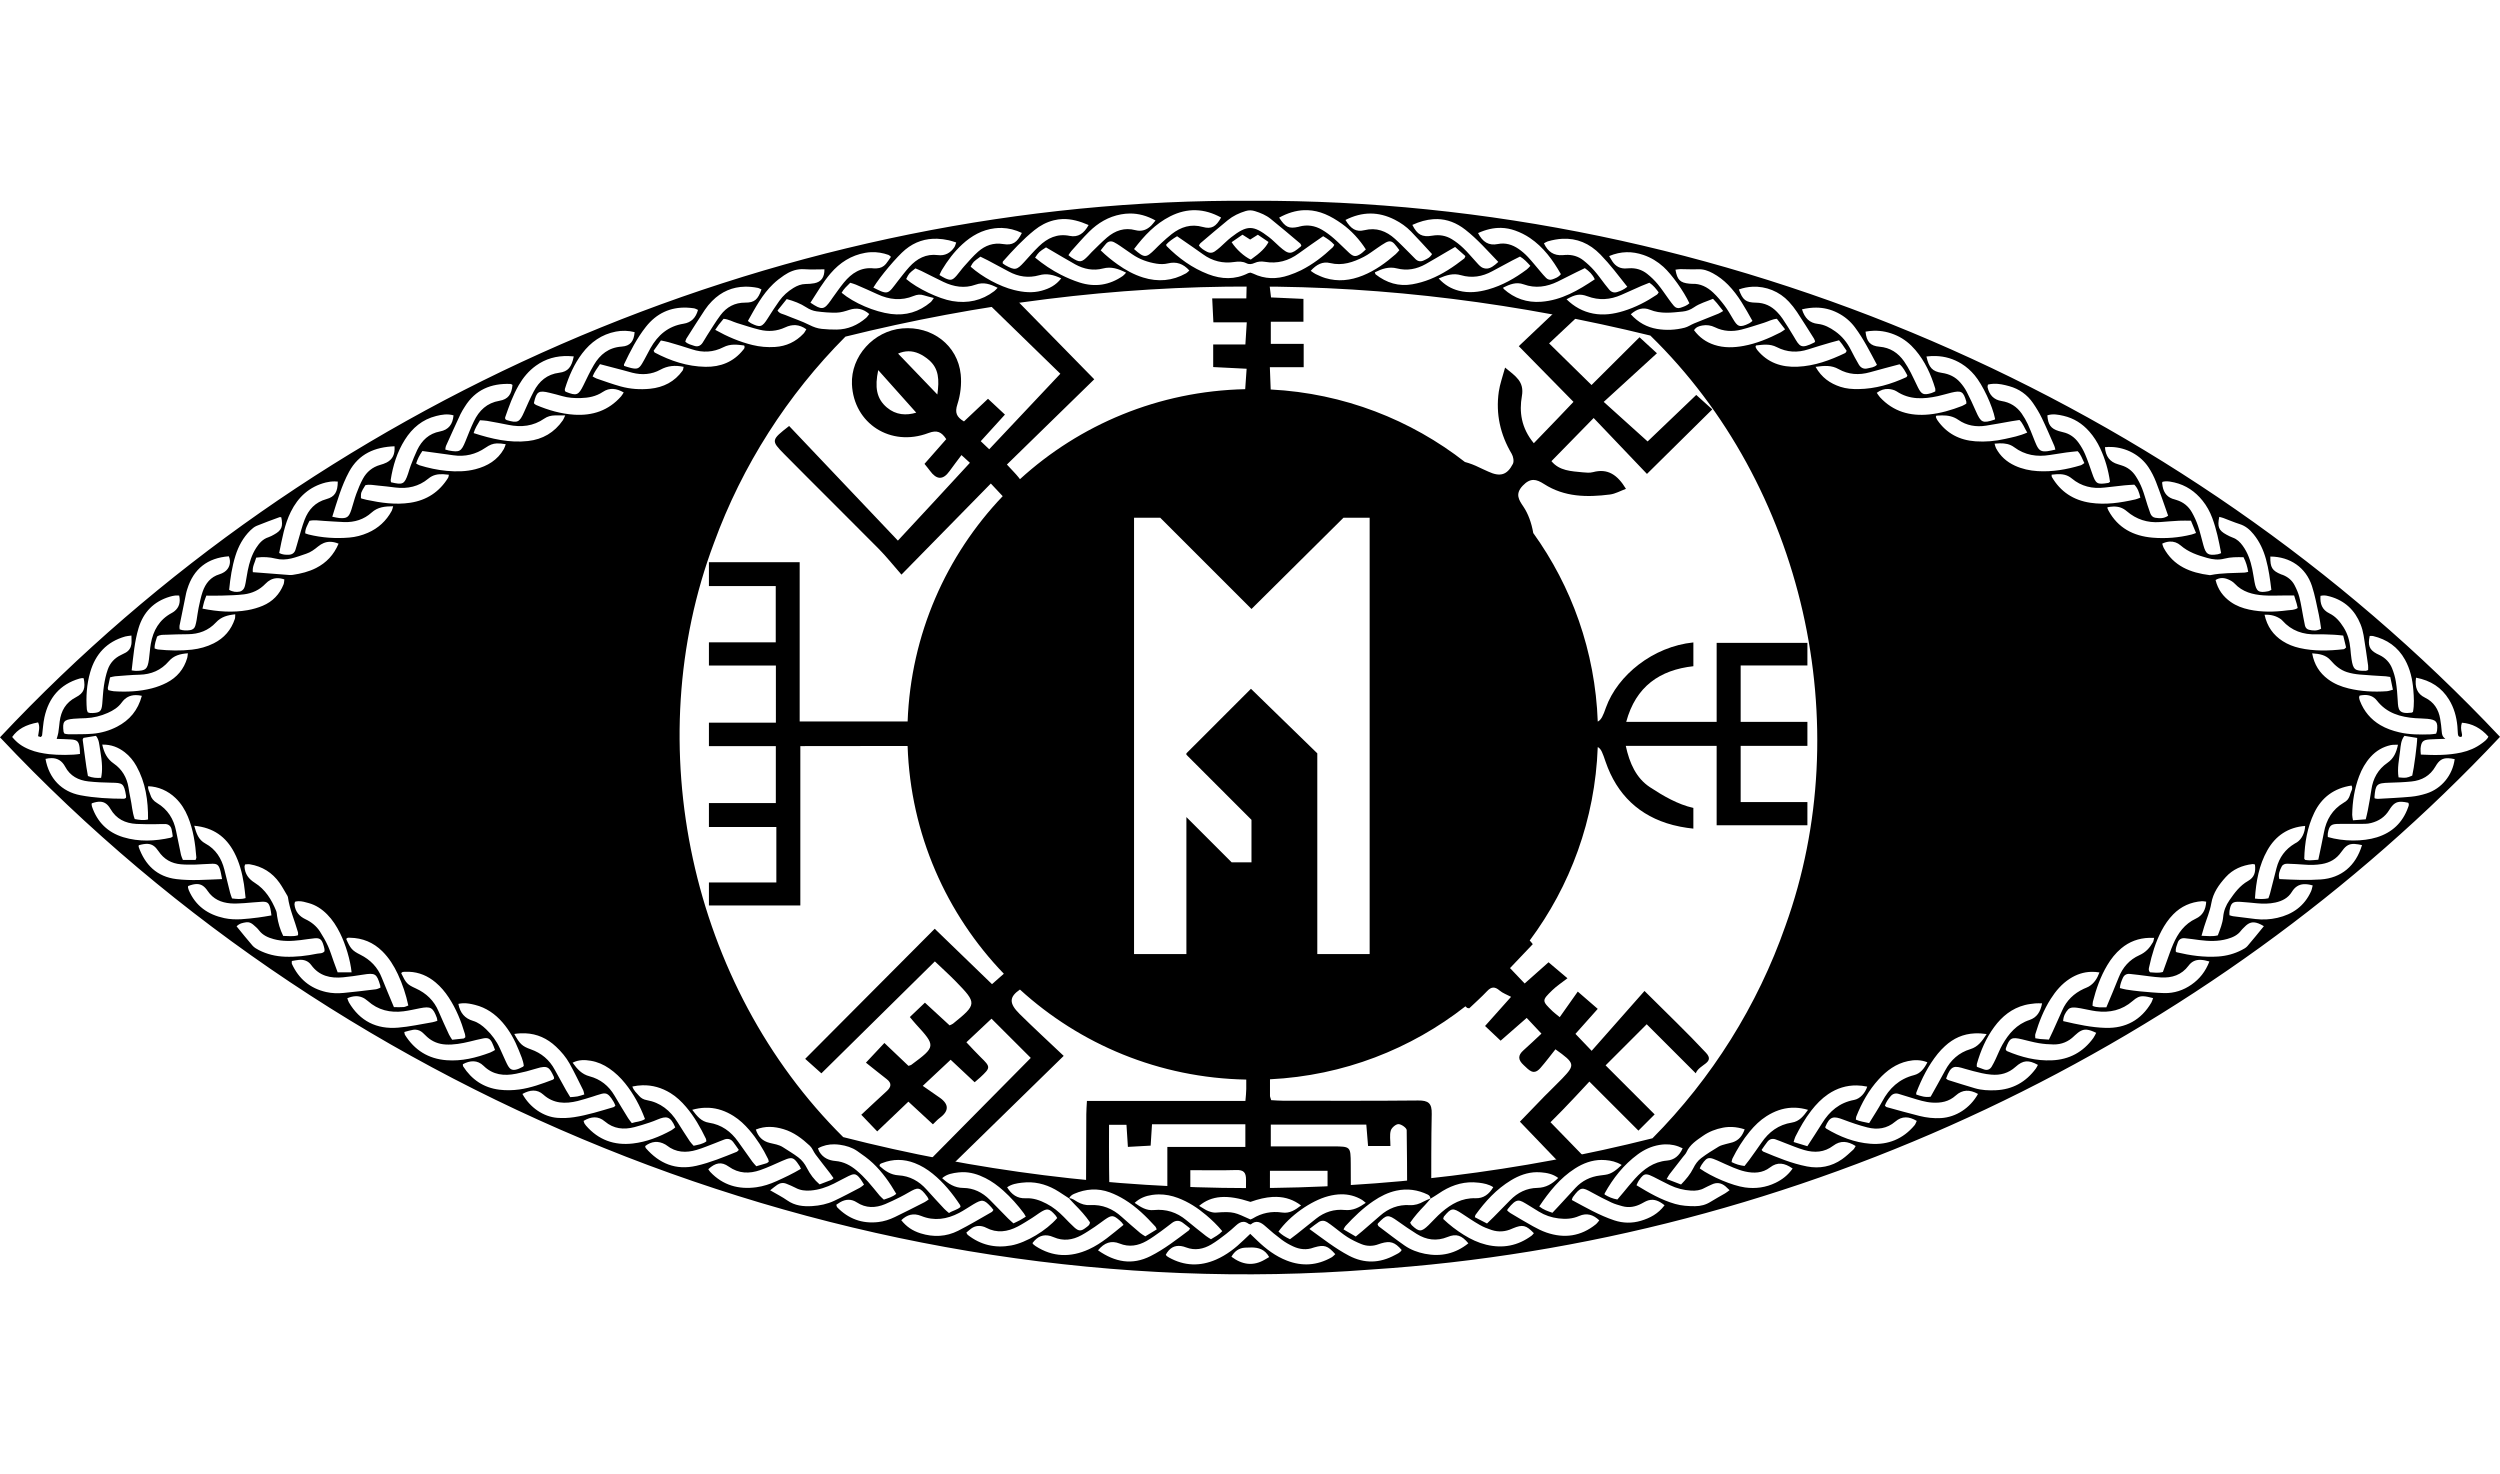 <?xml version="1.0" encoding="UTF-8" standalone="no"?>
<svg xmlns:dc="http://purl.org/dc/elements/1.1/" xmlns:cc="http://creativecommons.org/ns#" xmlns:rdf="http://www.w3.org/1999/02/22-rdf-syntax-ns#" xmlns:svg="http://www.w3.org/2000/svg" xmlns="http://www.w3.org/2000/svg" xmlns:sodipodi="http://sodipodi.sourceforge.net/DTD/sodipodi-0.dtd" xmlns:inkscape="http://www.inkscape.org/namespaces/inkscape" version="1.1" id="svg472" xml:space="preserve" width="480" height="282.937" viewBox="0 0 480 282.937" sodipodi:docname="Logo_BiColor.svg" inkscape:version="1.0.1 (3bc2e813f5, 2020-09-07)">
    <defs id="defs476">
        
        
        

        

        
        
    </defs>
    <sodipodi:namedview inkscape:document-rotation="0" pagecolor="#ffffff" bordercolor="#666666" borderopacity="1" objecttolerance="10" gridtolerance="10" guidetolerance="10" inkscape:pageopacity="0" inkscape:pageshadow="2" inkscape:window-width="1920" inkscape:window-height="1017" id="namedview474" showgrid="false" inkscape:zoom="90.509668" inkscape:cx="320.61795" inkscape:cy="207.64359" inkscape:window-x="-8" inkscape:window-y="-8" inkscape:window-maximized="1" inkscape:current-layer="svg472" inkscape:pagecheckerboard="false" showguides="true" inkscape:guide-bbox="true"><sodipodi:guide position="308.275,78.38" orientation="0.707,-0.707" id="guide1435" /><sodipodi:guide position="325.918,76.525" orientation="-0.707,-0.707" id="guide1437" /><sodipodi:guide position="318.875,110.312" orientation="0,-1" id="guide1439" /><sodipodi:guide position="295.959,84.47" orientation="-0.707,-0.707" id="guide1441" /><sodipodi:guide position="308.275,78.38" orientation="-0.707,-0.707" id="guide1443" /><sodipodi:guide position="314.277,65.548" orientation="0.707,-0.707" id="guide1445" /></sodipodi:namedview>
    <path id="path827" style="display:inline;fill:#000000;fill-opacity:1;fill-rule:nonzero;stroke:none;stroke-width:0.084" d="m 239.361,54.578 -0.065,2.717 h -6.553 c 0.082,1.667 0.148,3.013 0.227,4.598 h 6.41 c -0.096,1.524 -0.176,2.776 -0.268,4.24 h -6.18 v 4.342 c 2.165,0.109 4.218,0.213 6.42,0.324 -0.077,1.332 -0.197,2.648 -0.275,3.924 -16.647,0.355 -31.787,6.825 -43.244,17.279 -0.095,-0.121 -0.202,-0.269 -0.279,-0.365 -0.573,-0.713 -1.232,-1.359 -2.229,-2.445 5.79,-5.652 11.434,-11.159 16.771,-16.369 -4.824,-4.943 -14.562,-14.859 -14.562,-14.859 l -5.297,0.805 c 0,0 9.141,8.897 13.35,12.99 -4.655,4.943 -9.066,9.624 -13.658,14.5 -0.588,-0.56 -1.048,-1 -1.625,-1.549 1.61,-1.772 3.002,-3.301 4.645,-5.109 -1.166,-1.089 -2.196,-2.049 -3.252,-3.035 -1.67,1.574 -3.135,2.955 -4.615,4.35 -1.433,-0.86 -1.786,-1.681 -1.26,-3.295 0.586,-1.798 0.829,-3.849 0.637,-5.73 -0.571,-5.587 -5.499,-9.339 -11.234,-8.836 -5.498,0.483 -9.886,5.36 -9.65,10.729 0.329,7.516 7.417,12.11 14.678,9.361 1.679,-0.636 2.528,-0.206 3.43,1.17 -1.415,1.608 -2.784,3.162 -4.18,4.748 0.441,0.555 0.768,0.936 1.062,1.34 1.229,1.681 2.459,1.852 3.744,0.053 0.72,-1.008 1.478,-1.986 2.295,-3.08 0.707,0.646 1.621,1.48 1.621,1.48 -4.612,5.032 -9.258,10.014 -13.828,14.943 -7.072,-7.454 -14.003,-14.759 -20.883,-22.01 -3.449,2.69 -3.513,2.796 -0.961,5.379 6.027,6.1 12.136,12.118 18.168,18.213 1.459,1.474 2.752,3.112 4.359,4.945 6.011,-6.127 11.534,-11.756 17.16,-17.49 0.844,0.883 1.58,1.694 2.281,2.43 -10.81,11.341 -17.639,26.5 -18.256,43.254 h -20.727 v -30.573 h -17.424 v 4.58 h 12.83 v 10.795 h -12.83 v 4.461 h 12.857 V 138.75 h -12.857 v 4.512 h 12.846 v 10.926 h -12.846 v 4.598 h 12.945 v 10.652 h -12.945 v 4.416 h 17.551 v -30.602 l 20.594,-0.025 c 0.561,16.965 7.488,32.309 18.477,43.73 -0.726,0.648 -1.617,1.406 -2.271,2.002 -3.796,-3.671 -7.366,-7.124 -11,-10.639 -8.431,8.468 -16.565,16.638 -24.869,24.979 1.068,0.955 2.053,1.835 3.111,2.781 7.356,-7.256 14.518,-14.321 21.789,-21.492 1.504,1.434 2.796,2.596 4.008,3.838 4.105,4.206 4.084,4.393 -0.527,8.119 -0.158,0.127 -0.369,0.187 -0.654,0.326 -1.531,-1.409 -3.065,-2.821 -4.736,-4.359 -1.011,0.963 -1.933,1.839 -2.898,2.758 0.481,0.568 0.793,0.965 1.133,1.336 3.891,4.252 3.885,4.332 -0.855,7.846 -0.108,0.08 -0.265,0.097 -0.543,0.193 -1.459,-1.387 -2.968,-2.822 -4.619,-4.393 -1.079,1.151 -2.042,2.176 -3.545,3.779 1.481,1.176 2.725,2.185 3.992,3.164 1.027,0.794 0.854,1.523 -0.012,2.312 -1.6,1.458 -3.175,2.945 -4.873,4.525 1.157,1.21 2.036,2.128 3.059,3.197 2.069,-1.974 3.98,-3.799 5.986,-5.713 1.633,1.51 3.152,2.914 4.707,4.352 0.55,-0.521 0.883,-0.909 1.283,-1.203 1.764,-1.295 1.904,-2.587 0.043,-3.904 -1.011,-0.715 -2.034,-1.415 -3.275,-2.277 2.223,-2.082 3.735,-3.497 5.355,-5.014 1.624,1.521 3.089,2.896 4.609,4.32 0.43,-0.373 0.759,-0.641 1.07,-0.93 2.026,-1.882 2.015,-2.002 0.074,-3.891 -0.911,-0.887 -1.762,-1.836 -2.73,-2.854 1.74,-1.635 3.257,-3.06 4.82,-4.529 2.534,2.531 4.924,4.918 7.543,7.533 -6.713,6.789 -13.418,13.571 -19.176,19.396 -0.354,0.509 3.615,1.592 3.615,1.592 7.281,-7.138 14.585,-14.253 21.881,-21.377 -2.902,-2.752 -5.731,-5.349 -8.461,-8.047 -2.098,-2.073 -1.993,-3.282 0.059,-4.693 11.506,10.501 26.729,16.984 43.461,17.289 -0.004,0.006 -0.004,0.012 -0.008,0.018 -4e-5,0.599 0,1.198 0,1.797 0,0.697 -0.096,1.394 -0.162,2.283 h -30.428 c -0.049,0.973 -0.118,1.751 -0.121,2.529 -0.018,4.205 -0.045,12.613 -0.045,12.613 l -0.049,0.691 c 3.056,2.077 4.504,-0.266 4.504,-0.266 0,0 -0.024,-1.684 -0.035,-2.525 -0.037,-2.811 -0.008,-5.622 -0.008,-8.455 h 3.346 c 0.093,1.454 0.177,2.737 0.273,4.238 1.581,-0.087 2.974,-0.165 4.369,-0.242 0.099,-1.576 0.18,-2.839 0.26,-4.107 h 17.924 v 4.354 h -14.979 v 7.48 l 0.012,0.432 c 5.042,3.591 6.284,0.038 4.314,0.402 l 0.086,-0.641 v -3.205 c 3.148,0 5.977,0.062 8.801,-0.027 1.425,-0.045 1.904,0.447 1.893,1.867 -0.005,0.522 -0.008,1.568 -0.008,1.568 l -0.086,1.49 4.658,-0.17 0.025,-1.344 c 0,0 0.004,-2.175 0.004,-3.268 h 11.062 v 2.953 l 0.051,0.9 4.389,-0.18 0.027,-0.975 c 0,0 -0.006,-2.7 -0.014,-4.047 -0.019,-3.312 -0.046,-3.314 -3.375,-3.338 -1.163,-0.008 -2.325,0.002 -3.488,0.002 h -8.488 v -4.184 h 18.338 c 0.12,1.464 0.226,2.746 0.338,4.111 h 4.293 c 0,-1.116 -0.183,-2.102 0.066,-2.963 0.156,-0.541 0.961,-1.239 1.475,-1.238 0.552,8.2e-4 1.574,0.727 1.582,1.152 0.065,3.232 0.078,9.682 0.078,9.682 l 0.01,0.574 4.623,-0.361 0.006,-0.707 c 0,0 -0.014,-8.192 0.09,-12.285 0.052,-2.053 -0.626,-2.612 -2.604,-2.592 -8.649,0.09 -17.299,0.049 -25.949,0.045 -0.771,-8.2e-4 -1.542,-0.073 -2.27,-0.109 -0.12,-0.418 -0.23,-0.623 -0.23,-0.826 v -3.18 c 14.127,-0.697 27.082,-5.824 37.525,-14.01 0.104,0.095 0.21,0.197 0.297,0.277 0.086,0.076 0.252,0.061 0.438,0.102 1.137,-1.084 2.337,-2.145 3.432,-3.305 0.413,-0.438 0.787,-0.658 1.17,-0.672 0.383,-0.013 0.776,0.18 1.229,0.568 0.597,0.512 1.4,0.784 2.197,1.209 -2.078,2.33 -3.5,3.923 -4.994,5.598 1.085,1.025 2.008,1.897 2.988,2.822 1.745,-1.525 3.314,-2.897 5.006,-4.375 0.955,1.019 1.779,1.898 2.832,3.021 -1.222,1.137 -2.308,2.188 -3.439,3.188 -1.131,0.998 -1.073,1.845 0.041,2.867 1.004,0.922 1.867,2.056 3.186,0.555 1.047,-1.191 1.994,-2.472 2.898,-3.604 3.778,2.685 3.824,2.976 1.295,5.619 -1.105,1.154 -2.275,2.246 -3.393,3.389 -1.654,1.69 -3.289,3.4 -4.725,4.887 2.385,2.485 6.959,7.252 6.959,7.252 l 0.289,0.281 4.867,-0.955 -0.24,-0.295 c 0,0 -3.974,-4.087 -6.002,-6.174 2.692,-2.615 7.467,-7.807 7.467,-7.807 l 9.417,9.417 3.113,-3.113 -9.417,-9.417 7.894,-7.894 9.417,9.417 c 0.658,-1.761 3.785,-1.983 1.967,-3.936 -3.597,-3.863 -7.434,-7.505 -11.807,-11.873 -3.377,3.824 -6.679,7.565 -10.148,11.494 -1.325,-1.386 -2.189,-2.288 -3.111,-3.254 1.525,-1.71 2.858,-3.207 4.279,-4.801 -1.189,-1.029 -2.211,-1.915 -3.832,-3.318 -1.215,1.722 -2.341,3.317 -3.467,4.912 -0.79,-0.656 -1.086,-0.862 -1.342,-1.109 -2.104,-2.038 -2.132,-2.07 -0.08,-4.068 0.829,-0.807 1.821,-1.446 2.908,-2.293 -1.517,-1.282 -2.542,-2.15 -3.631,-3.07 -1.602,1.422 -3.043,2.702 -4.586,4.072 -1.029,-1.081 -1.903,-1.999 -2.812,-2.955 1.562,-1.642 2.946,-3.098 4.367,-4.592 -0.182,-0.273 -0.389,-0.481 -0.588,-0.703 7.772,-10.431 12.553,-23.222 13.064,-37.105 0.004,-0.012 0.008,-0.019 0.012,-0.031 0.002,9e-5 0.004,-1e-4 0.006,0 0.66,0.338 0.919,1.148 1.49,2.814 2.161,6.301 6.46,10.446 12.91,12.143 1.958,0.515 3.941,0.695 3.941,0.695 v -3.977 c -2.97,-0.652 -5.848,-2.341 -8.338,-3.979 -2.649,-1.743 -3.926,-4.624 -4.639,-7.939 h 17.447 v 15.244 h 17.424 V 154 h -12.814 v -10.793 h 12.814 v -4.604 h -12.814 v -10.836 h 12.814 v -4.336 h -17.424 v 15.172 H 312.233 c 1.831,-6.815 6.467,-9.984 12.895,-10.688 v -4.57 c -7.75,0.789 -14.546,6.297 -16.781,12.492 -0.541,1.569 -0.913,2.379 -1.562,2.703 -0.006,4.4e-4 -0.01,-4.4e-4 -0.016,0 -0.492,-13.495 -5.014,-25.955 -12.402,-36.223 0.005,-0.003 0.008,-0.005 0.014,-0.008 -0.337,-1.932 -0.976,-3.689 -1.896,-5.049 -0.84,-1.241 -1.653,-2.4 -0.117,-4.012 1.484,-1.558 2.605,-1.271 4.098,-0.311 3.905,2.513 8.246,2.566 12.637,2.01 1.047,-0.133 2.038,-0.708 3.08,-1.09 -1.629,-2.692 -3.49,-3.971 -6.332,-3.205 -0.611,0.165 -1.309,0.099 -1.955,0.035 -2.207,-0.218 -4.488,-0.274 -6.018,-2.146 2.623,-2.681 8.105,-8.283 8.105,-8.283 l 10.234,10.734 12.539,-12.389 -3.076,-2.777 -9.338,8.932 -8.427,-7.596 10.217,-9.336 -3.348,-3.074 -9.211,9.172 -8.145,-7.994 5,-4.697 0.48,-0.873 -4.014,-0.801 -0.848,0.807 -6.441,6.1 10.504,10.693 c 0,0 -5.425,5.719 -7.618,7.94 -2.429,-2.949 -2.819,-6.038 -2.289,-9.049 0.494,-2.808 -1.199,-3.802 -3.225,-5.473 -0.473,1.769 -1.005,3.181 -1.211,4.639 -0.601,4.248 0.279,8.214 2.477,11.916 0.312,0.525 0.479,1.452 0.227,1.941 -1.112,2.16 -2.464,2.52 -4.709,1.479 -0.593,-0.275 -1.196,-0.528 -1.781,-0.818 -0.861,-0.428 -1.755,-0.767 -2.672,-1.021 0.002,0.002 -0.002,0.019 0,0.021 h -0.002 c -10.403,-8.13 -23.286,-13.227 -37.332,-13.951 -0.062,-1.4 -0.094,-2.811 -0.162,-4.277 h 6.496 v -4.477 h -6.313 v -4.25 h 6.266 v -4.391 c -2.159,-0.098 -6.221,-0.281 -6.221,-0.281 l -0.293,-2.428 z M 174.404,67.443 c 1.397,-0.013 2.684,0.622 3.887,1.625 2.021,1.685 2.058,3.89 1.68,6.676 -2.702,-2.814 -5.097,-5.308 -7.543,-7.855 0.683,-0.3 1.341,-0.439 1.977,-0.445 z m -5.785,3.619 c 2.691,3.012 4.97,5.563 7.299,8.17 -1.915,0.572 -3.893,0.477 -5.633,-0.99 -2.037,-1.718 -2.347,-3.949 -1.666,-7.18 z m 49.117,28.342 h 5.027 l 17.523,17.521 17.662,-17.521 h 5.025 v 83.775 h -10.053 v -38.537 l -12.736,-12.395 -12.396,12.395 v 0.266 l 12.496,12.498 v 8.162 h -3.807 l -8.689,-8.689 v 26.301 H 217.736 Z" sodipodi:nodetypes="cccccccccccccccccccccccccscccccccccccccccccccccccccccccccccccccccccccccscccccccccccccccccccccccccccscccsccccccccccccccccccccscccccccccccccscccccsccccccsccccccccsssccccccsscccccccccccccccccccccccccccccccccccccscccccccccccccccccccccccsscscscccccccccccccccccccsccscscccccccccccccccssccsccsccccccccccccccccccc" /><path d="M 236.336,38.549 C 147.939,39.123 60.542,77.095 -1.699181e-6,141.566 66.794,212.554 166.023,251.261 263.262,243.75 344.964,238.462 423.945,201.1 480,141.475 418.562,76.247 330.162,38.237 240.547,38.549 c -1.405,-0.01 -2.808,-0.009 -4.211,0 z m 14.055,1.805 c 0.231,-0.009 0.46,-0.009 0.689,0 1.103,0.042 2.213,0.29 3.332,0.754 1.126,0.467 2.193,1.125 3.193,1.83 1.839,1.296 3.493,3.133 4.637,4.947 -0.306,0.27 -0.599,0.592 -0.951,0.828 -0.939,0.631 -1.406,0.609 -2.242,-0.152 -0.994,-0.905 -1.921,-1.887 -2.934,-2.77 -0.714,-0.622 -1.482,-1.204 -2.299,-1.68 -1.356,-0.79 -2.829,-1.031 -4.373,-0.6 -0.054,0.015 -0.108,0.037 -0.162,0.049 -1.813,0.39 -2.486,0.086 -3.686,-1.775 1.595,-0.878 3.189,-1.37 4.795,-1.432 z m -20.799,0.006 c 1.628,0.045 3.248,0.52 4.861,1.408 -0.983,1.761 -1.84,2.277 -3.529,1.807 -2.272,-0.632 -4.185,-0.002 -5.951,1.361 -0.706,0.545 -1.361,1.16 -2.023,1.76 -0.414,0.375 -0.8,0.781 -1.197,1.174 -1.725,1.703 -2.018,1.71 -4.021,-0.053 1.96,-2.581 4.086,-4.839 6.949,-6.285 1.647,-0.832 3.284,-1.217 4.912,-1.172 z m 10.471,0.027 c 0.296,0.005 0.591,0.056 0.898,0.152 1.08,0.338 2.122,0.769 2.998,1.475 1.917,1.543 3.789,3.141 5.672,4.727 0.116,0.097 0.158,0.282 0.229,0.412 -0.044,0.074 -0.062,0.133 -0.102,0.166 -1.892,1.608 -2.299,1.611 -4.115,0.004 -0.671,-0.593 -1.29,-1.252 -1.998,-1.795 -3.04,-2.331 -4.182,-2.348 -7.256,0.029 -0.75,0.58 -1.408,1.277 -2.123,1.906 -0.335,0.295 -0.686,0.577 -1.055,0.828 -0.455,0.309 -0.963,0.311 -1.439,0.062 -0.586,-0.305 -1.159,-0.643 -1.58,-1.201 0.112,-0.183 0.168,-0.354 0.285,-0.453 1.749,-1.485 3.491,-2.979 5.268,-4.43 1.006,-0.821 2.169,-1.367 3.416,-1.75 0.31,-0.095 0.606,-0.138 0.902,-0.133 z m -23.141,0.607 c 1.668,-0.015 3.287,0.424 4.936,1.34 -0.364,0.439 -0.559,0.713 -0.793,0.949 -0.852,0.859 -1.865,1.226 -3.064,0.908 -2.09,-0.555 -3.887,0.072 -5.461,1.416 -1.021,0.872 -1.955,1.846 -2.922,2.781 -0.242,0.233 -0.455,0.499 -0.689,0.74 -1.258,1.295 -1.606,1.332 -3.174,0.338 -0.184,-0.117 -0.348,-0.267 -0.615,-0.477 0.201,-0.291 0.355,-0.571 0.562,-0.801 1.128,-1.247 2.22,-2.53 3.416,-3.709 1.709,-1.685 3.719,-2.883 6.117,-3.322 0.57,-0.104 1.13,-0.159 1.688,-0.164 z m 46.188,0.004 c 1.572,-0.004 3.127,0.396 4.684,1.186 1.158,0.588 2.219,1.332 3.121,2.26 1.365,1.404 2.672,2.864 4.037,4.338 -0.398,0.713 -1.032,0.956 -1.611,1.23 -0.546,0.259 -1.1,0.188 -1.555,-0.256 -0.361,-0.352 -0.706,-0.722 -1.064,-1.076 -0.958,-0.945 -1.887,-1.922 -2.887,-2.82 -1.674,-1.505 -3.562,-2.226 -5.875,-1.662 -1.583,0.385 -2.584,-0.218 -3.631,-1.965 1.622,-0.822 3.208,-1.23 4.781,-1.234 z m -59.094,1.061 c 1.672,-0.057 3.293,0.406 4.998,1.146 -0.868,1.594 -2.002,2.418 -3.627,2.086 -2.401,-0.491 -4.275,0.417 -5.918,1.998 -1.005,0.967 -1.92,2.031 -2.861,3.062 -1.398,1.531 -1.747,1.594 -3.58,0.574 -0.189,-0.105 -0.353,-0.249 -0.512,-0.361 0.019,-0.159 -0.008,-0.301 0.051,-0.367 1.891,-2.133 3.829,-4.224 6.057,-6.018 1.101,-0.886 2.314,-1.534 3.701,-1.881 0.573,-0.143 1.134,-0.221 1.691,-0.24 z m 71.951,0.004 c 1.864,0.038 3.652,0.689 5.375,2.037 2.34,1.831 4.278,4.064 6.33,6.188 -0.828,0.78 -1.512,1.237 -2.164,1.277 -0.359,0.023 -0.788,-0.085 -1.084,-0.285 -0.408,-0.276 -0.731,-0.686 -1.072,-1.055 -0.797,-0.861 -1.542,-1.776 -2.389,-2.584 -0.682,-0.65 -1.436,-1.253 -2.242,-1.736 -1.127,-0.676 -2.357,-0.889 -3.703,-0.658 -1.984,0.341 -2.9,-0.178 -3.85,-2.066 1.371,-0.63 2.703,-1.003 3.996,-1.096 0.269,-0.019 0.536,-0.027 0.803,-0.021 z m 12.271,1.693 c 0.886,0.023 1.771,0.187 2.662,0.504 0.99,0.352 1.966,0.834 2.836,1.422 2.605,1.762 4.404,4.231 5.951,6.951 -0.44,0.607 -1.033,0.777 -1.594,0.996 -0.469,0.184 -0.901,0.07 -1.24,-0.264 -0.397,-0.391 -0.75,-0.828 -1.113,-1.252 -0.801,-0.935 -1.565,-1.904 -2.406,-2.801 -0.532,-0.567 -1.136,-1.088 -1.777,-1.527 -1.191,-0.815 -2.51,-1.228 -3.975,-0.93 -1.744,0.355 -2.909,-0.385 -3.799,-2.105 1.504,-0.681 2.979,-1.033 4.455,-0.994 z m -95.896,0.01 c 1.33,0.036 2.613,0.365 3.857,0.957 -0.928,1.875 -1.785,2.43 -3.594,2.135 -1.873,-0.306 -3.452,0.27 -4.807,1.461 -0.962,0.846 -1.801,1.834 -2.662,2.789 -0.524,0.581 -0.965,1.239 -1.482,1.826 -0.784,0.89 -1.135,0.96 -2.195,0.488 -0.347,-0.154 -0.664,-0.375 -1.084,-0.617 0.166,-0.35 0.279,-0.654 0.443,-0.928 1.099,-1.834 2.372,-3.534 3.953,-4.984 1.773,-1.626 3.794,-2.77 6.223,-3.062 0.455,-0.055 0.904,-0.076 1.348,-0.064 z m 46.217,1.295 c 0.586,0.373 1.004,0.639 1.471,0.936 0.485,-0.304 0.949,-0.595 1.479,-0.928 0.69,0.469 1.373,0.933 2.049,1.393 -0.55,1.093 -1.543,2.069 -3.404,3.381 -1.242,-0.561 -2.828,-1.988 -3.68,-3.344 0.676,-0.467 1.357,-0.935 2.086,-1.438 z m 15.49,0.291 c 0.82,0.482 1.537,0.973 2.139,1.652 -0.123,0.205 -0.179,0.369 -0.291,0.475 -1.841,1.741 -3.835,3.278 -6.105,4.42 -0.747,0.376 -1.538,0.678 -2.33,0.949 -2.323,0.795 -4.619,0.77 -6.861,-0.318 -0.15,-0.073 -0.313,-0.115 -0.512,-0.186 -0.239,0.058 -0.358,0.066 -0.455,0.115 -2.522,1.277 -5.093,1.176 -7.656,0.191 -3.082,-1.183 -5.695,-3.087 -8.008,-5.42 -0.031,-0.032 -0.023,-0.104 -0.059,-0.279 0.557,-0.603 1.269,-1.105 2.092,-1.592 1.026,0.708 2.036,1.403 3.043,2.104 0.644,0.448 1.288,0.896 1.922,1.357 1.812,1.32 3.839,1.815 6.039,1.482 0.807,-0.122 1.567,-0.126 2.289,0.234 0.564,0.282 1.053,0.19 1.598,-0.053 0.618,-0.277 1.264,-0.331 1.967,-0.211 2.387,0.41 4.54,-0.178 6.492,-1.617 1.528,-1.127 3.105,-2.188 4.697,-3.305 z m -74.105,0.49 c 0.735,0.024 1.486,0.125 2.252,0.295 0.431,0.096 0.85,0.252 1.398,0.418 -0.133,0.349 -0.192,0.664 -0.357,0.908 -0.751,1.11 -1.806,1.689 -3.152,1.518 -2.285,-0.291 -4.034,0.673 -5.5,2.279 -0.791,0.866 -1.488,1.817 -2.221,2.736 -0.384,0.481 -0.728,0.997 -1.133,1.459 -0.674,0.77 -1.093,0.86 -2.078,0.467 -0.463,-0.185 -0.901,-0.43 -1.471,-0.705 1.289,-2.133 4.57,-6.004 6.135,-7.293 1.863,-1.535 3.922,-2.154 6.127,-2.082 z m 120.041,0.006 c 2.727,-0.136 5.177,0.833 7.324,3.049 1.834,1.892 3.418,3.982 5.135,6.164 -0.686,0.564 -1.308,0.805 -1.938,1.012 -0.586,0.193 -1.109,0.029 -1.516,-0.436 -0.294,-0.336 -0.566,-0.692 -0.84,-1.045 -0.685,-0.884 -1.323,-1.81 -2.062,-2.646 -0.625,-0.707 -1.326,-1.363 -2.066,-1.949 -0.997,-0.79 -2.172,-1.127 -3.453,-1.049 -0.168,0.01 -0.335,0.023 -0.502,0.037 -1.717,0.14 -2.87,-0.633 -3.633,-2.264 0.271,-0.141 0.489,-0.303 0.732,-0.375 0.97,-0.285 1.908,-0.453 2.818,-0.498 z m -33.037,0.498 c 0.265,0.037 0.509,0.189 0.768,0.459 0.339,0.354 0.612,0.772 0.965,1.227 -0.271,0.296 -0.469,0.557 -0.711,0.768 -1.905,1.665 -3.931,3.14 -6.299,4.098 -2.356,0.953 -4.758,1.231 -7.219,0.488 -0.639,-0.193 -1.25,-0.486 -1.857,-0.768 -0.292,-0.135 -0.545,-0.354 -0.941,-0.619 1.127,-1.236 2.301,-1.841 3.74,-1.49 2.347,0.572 4.43,-0.167 6.445,-1.189 0.941,-0.477 1.776,-1.161 2.662,-1.748 0.513,-0.34 1.012,-0.706 1.551,-0.998 0.344,-0.187 0.631,-0.264 0.896,-0.227 z m -53.859,0.016 c 0.258,-0.045 0.531,0.005 0.812,0.148 0.397,0.203 0.774,0.447 1.145,0.697 0.789,0.533 1.568,1.083 2.352,1.623 1.41,0.972 2.991,1.53 4.662,1.795 0.703,0.111 1.474,0.12 2.16,-0.047 1.654,-0.403 2.958,0.056 4.137,1.359 -0.225,0.198 -0.396,0.408 -0.615,0.531 -2.636,1.484 -5.403,1.708 -8.271,0.814 -1.781,-0.554 -3.393,-1.445 -4.906,-2.525 -1.093,-0.781 -2.139,-1.616 -3.234,-2.684 0.422,-0.524 0.714,-0.926 1.047,-1.293 0.214,-0.236 0.455,-0.375 0.713,-0.42 z m 66.291,1.055 c 0.715,0.633 1.336,1.184 1.973,1.748 -0.091,0.198 -0.119,0.387 -0.229,0.473 -2.031,1.589 -4.17,3.021 -6.572,3.982 -1.08,0.432 -2.225,0.756 -3.371,0.961 -2.626,0.47 -4.972,-0.269 -7.057,-1.895 -0.072,-0.056 -0.081,-0.194 -0.158,-0.395 1.346,-0.673 2.687,-1.156 4.26,-0.754 1.929,0.494 3.776,0.14 5.498,-0.828 1.364,-0.766 2.704,-1.576 4.055,-2.365 0.48,-0.281 0.961,-0.557 1.602,-0.928 z m -78.543,0.08 c 1.071,0.629 2.172,1.279 3.277,1.924 0.772,0.45 1.543,0.905 2.326,1.336 1.68,0.924 3.479,1.276 5.34,0.791 1.586,-0.414 2.932,0.054 4.436,0.803 -0.266,0.269 -0.424,0.486 -0.633,0.631 -2.556,1.778 -5.342,2.203 -8.295,1.264 -1.217,-0.387 -2.41,-0.896 -3.551,-1.473 -1.792,-0.905 -3.453,-2.029 -5,-3.309 0.729,-1.082 0.752,-1.104 2.1,-1.967 z m -33.568,0.92 c 1.13,-0.045 2.241,0.14 3.33,0.527 0.141,0.05 0.247,0.192 0.463,0.367 -0.329,0.468 -0.62,0.941 -0.969,1.363 -0.449,0.544 -1.053,0.819 -1.762,0.852 -0.168,0.008 -0.339,0.025 -0.504,0.01 -2.505,-0.304 -4.316,0.901 -5.809,2.723 -0.78,0.952 -1.471,1.978 -2.201,2.971 -0.1,0.135 -0.189,0.278 -0.285,0.416 -1.32,1.881 -1.733,1.942 -3.926,0.469 1.277,-1.979 2.404,-3.918 3.869,-5.627 1.772,-2.068 3.944,-3.467 6.656,-3.947 0.381,-0.067 0.76,-0.108 1.137,-0.123 z m 145.018,0.006 c 1.086,-0.026 2.152,0.158 3.227,0.521 1.455,0.492 2.741,1.272 3.877,2.303 1.587,1.441 3.905,4.683 4.975,6.982 -0.489,0.457 -1.122,0.669 -1.75,0.873 -0.468,0.152 -0.9,0.002 -1.219,-0.363 -0.33,-0.379 -0.629,-0.788 -0.926,-1.195 -0.728,-0.996 -1.398,-2.037 -2.184,-2.984 -0.603,-0.727 -1.297,-1.403 -2.039,-1.988 -0.995,-0.785 -2.171,-1.148 -3.459,-1.064 -0.168,0.011 -0.336,0.016 -0.504,0.029 -1.174,0.094 -2.068,-0.377 -2.709,-1.35 -0.182,-0.277 -0.346,-0.566 -0.623,-1.023 1.144,-0.478 2.248,-0.714 3.334,-0.74 z m -20.445,0.838 c 0.8,0.465 1.347,1.088 1.992,1.785 -0.248,0.25 -0.444,0.506 -0.693,0.691 -2.262,1.686 -4.679,3.072 -7.418,3.838 -1.861,0.52 -3.731,0.738 -5.639,0.242 -1.445,-0.375 -2.679,-1.076 -3.857,-2.352 1.542,-0.678 2.828,-1.047 4.279,-0.627 2.093,0.606 4.101,0.281 6.006,-0.762 1.278,-0.699 2.562,-1.384 3.848,-2.068 0.49,-0.261 0.991,-0.501 1.482,-0.748 z M 188.238,49.279 c 0.444,0.219 0.943,0.45 1.43,0.707 1.336,0.706 2.671,1.416 3.998,2.139 1.855,1.011 3.813,1.297 5.844,0.725 1.443,-0.407 2.743,-0.108 4.246,0.594 -1.032,1.346 -2.312,1.968 -3.732,2.363 -1.782,0.496 -3.554,0.313 -5.312,-0.121 -2.785,-0.688 -6.108,-2.486 -8.352,-4.484 0.515,-0.943 0.516,-0.942 1.879,-1.922 z m 116.051,2.203 c 0.84,0.599 1.48,1.2 1.91,2.145 -3.166,2.115 -6.375,4.014 -10.26,4.312 -2.762,0.212 -5.187,-0.624 -7.25,-2.484 -0.035,-0.032 -0.033,-0.105 -0.072,-0.244 1.248,-0.599 2.466,-1.147 3.939,-0.611 2.236,0.812 4.419,0.482 6.52,-0.535 1.21,-0.586 2.402,-1.206 3.605,-1.807 0.498,-0.249 1.004,-0.484 1.607,-0.775 z m -128.525,0.047 c 0.353,0.153 0.76,0.308 1.15,0.5 1.405,0.692 2.796,1.416 4.209,2.092 1.991,0.953 4.08,1.3 6.189,0.535 1.536,-0.557 2.818,-0.116 4.234,0.607 -0.258,0.257 -0.43,0.472 -0.643,0.633 -2.411,1.83 -5.113,2.408 -8.082,1.906 -2.551,-0.431 -6.721,-2.409 -8.832,-4.232 0.528,-1.077 0.527,-1.077 1.773,-2.041 z m 146.885,0.143 c 1.117,8.4e-5 2.238,0.079 3.352,0.025 1.057,-0.051 1.973,0.284 2.867,0.768 1.09,0.589 2.06,1.335 2.928,2.217 1.984,2.018 3.296,4.477 4.678,6.941 -0.259,0.192 -0.418,0.349 -0.607,0.445 -1.891,0.96 -2.292,0.586 -3.131,-0.832 -0.512,-0.865 -1.01,-1.745 -1.613,-2.545 -0.669,-0.888 -1.388,-1.758 -2.197,-2.516 -1.125,-1.054 -2.45,-1.757 -4.07,-1.68 -0.166,0.008 -0.333,-0.015 -0.5,-0.031 -1.769,-0.174 -2.324,-0.717 -2.666,-2.682 0.323,-0.039 0.642,-0.111 0.961,-0.111 z m -168.74,0.004 c 0.179,-0.005 0.361,5.4e-5 0.547,0.014 1.273,0.094 2.559,0.02 3.836,0.02 0.02,1.53 -0.619,2.418 -1.934,2.672 -0.545,0.105 -1.109,0.138 -1.666,0.145 -0.872,0.011 -1.633,0.316 -2.359,0.762 -1.062,0.651 -1.982,1.468 -2.703,2.475 -0.78,1.088 -1.504,2.218 -2.217,3.352 -1.074,1.707 -1.451,1.832 -3.23,0.943 -0.146,-0.073 -0.269,-0.195 -0.588,-0.432 1.44,-2.56 2.758,-5.086 4.844,-7.088 0.641,-0.615 1.352,-1.171 2.09,-1.668 1.029,-0.693 2.127,-1.161 3.381,-1.193 z m 162.771,2.607 c 0.775,0.509 1.272,1.166 1.787,1.848 -0.128,0.178 -0.193,0.344 -0.314,0.426 -2.01,1.352 -4.146,2.458 -6.465,3.168 -1.891,0.579 -3.819,0.86 -5.803,0.479 -1.983,-0.381 -3.645,-1.311 -5.109,-2.738 1.66,-0.949 2.575,-1.121 4.002,-0.584 2.231,0.839 4.39,0.68 6.531,-0.271 1.28,-0.569 2.554,-1.148 3.836,-1.711 0.506,-0.222 1.026,-0.412 1.535,-0.615 z m -153.434,0.008 c 0.368,0.12 0.74,0.208 1.084,0.357 1.382,0.601 2.765,1.2 4.131,1.836 2.284,1.064 4.599,1.314 6.973,0.334 0.646,-0.267 1.279,-0.333 1.955,-0.115 0.581,0.187 1.18,0.319 1.912,0.514 -0.249,0.33 -0.394,0.615 -0.619,0.805 -2.212,1.858 -4.748,2.625 -7.627,2.258 -3.119,-0.398 -7.099,-2.088 -9.461,-4.066 0.39,-0.742 1.017,-1.283 1.652,-1.922 z m 77.166,0.727 c 25.75,-0.071 51.464,3.269 76.457,9.412 29.449,28.707 39.883,74.695 25.93,113.348 -5.33,15.267 -14.136,29.296 -25.523,40.773 -50.748,12.813 -104.67,12.762 -155.379,-0.225 -29.354,-29.077 -39.354,-75.445 -24.811,-114.086 5.402,-14.827 14.095,-28.435 25.236,-39.607 25.52,-6.335 51.783,-9.707 78.09,-9.615 z m -97.377,0.025 c 0.789,-0.015 1.604,0.063 2.443,0.227 0.255,0.05 0.491,0.202 0.73,0.305 -0.687,1.945 -1.345,2.539 -3.115,2.529 -2.024,-0.011 -3.58,0.842 -4.746,2.396 -0.937,1.249 -1.739,2.6 -2.592,3.912 -0.304,0.468 -0.558,0.969 -0.875,1.428 -0.389,0.564 -0.923,0.797 -1.604,0.557 -0.57,-0.201 -1.187,-0.303 -1.695,-0.801 0.064,-0.188 0.097,-0.414 0.209,-0.59 1.168,-1.841 2.331,-3.685 3.535,-5.502 0.399,-0.603 0.869,-1.173 1.377,-1.688 1.834,-1.858 3.965,-2.729 6.332,-2.773 z m 193.414,0.012 c 2.606,-0.13 5.197,0.896 7.027,2.879 0.567,0.614 1.091,1.28 1.553,1.977 1.111,1.678 2.176,3.387 3.25,5.09 0.113,0.179 0.163,0.399 0.225,0.557 -0.079,0.111 -0.101,0.174 -0.143,0.195 -2.621,1.308 -2.792,0.829 -3.963,-1.16 -0.68,-1.156 -1.407,-2.285 -2.146,-3.404 -0.306,-0.463 -0.676,-0.893 -1.062,-1.295 -1.093,-1.136 -2.404,-1.758 -4.02,-1.781 -1.987,-0.028 -2.58,-0.515 -3.303,-2.535 0.844,-0.307 1.714,-0.478 2.582,-0.521 z m -7.551,2.314 c 0.304,0.333 0.538,0.568 0.746,0.822 0.388,0.474 0.761,0.96 1.205,1.523 -0.357,0.202 -0.621,0.389 -0.912,0.508 -1.553,0.633 -3.118,1.238 -4.67,1.875 -0.612,0.251 -1.174,0.661 -1.805,0.822 -1.752,0.447 -3.552,0.539 -5.332,0.234 -1.919,-0.329 -3.573,-1.216 -5.018,-2.814 1.162,-1.021 2.361,-1.404 3.672,-0.869 2.074,0.846 4.185,0.558 6.293,0.348 0.766,-0.076 1.498,-0.346 2.168,-0.812 1.105,-0.769 2.409,-1.111 3.652,-1.637 z m -177.85,0.055 c 1.375,0.371 2.629,0.842 3.744,1.574 0.634,0.416 1.304,0.689 2.004,0.783 1.271,0.172 2.566,0.28 3.846,0.248 0.819,-0.021 1.649,-0.28 2.439,-0.539 1.407,-0.46 2.631,-0.23 3.82,0.803 -0.22,0.27 -0.384,0.55 -0.617,0.75 -1.624,1.394 -3.491,2.213 -5.652,2.236 -0.949,0.01 -1.904,-0.035 -2.848,-0.131 -0.826,-0.084 -1.584,-0.353 -2.355,-0.744 -1.491,-0.755 -3.103,-1.27 -4.648,-1.922 -0.498,-0.21 -1.11,-0.238 -1.498,-0.861 0.573,-0.713 1.159,-1.443 1.766,-2.197 z m 197.631,1.639 c 1.446,0.004 2.812,0.326 4.145,1.002 1.321,0.67 2.438,1.6 3.32,2.781 1.681,2.25 2.92,4.757 4.229,7.199 -0.552,0.527 -1.192,0.537 -1.783,0.686 -0.763,0.191 -1.335,-0.111 -1.707,-0.748 -0.536,-0.917 -1.041,-1.853 -1.518,-2.803 -0.717,-1.43 -1.689,-2.631 -3,-3.559 -1.018,-0.72 -2.084,-1.3 -3.354,-1.438 -1.577,-0.171 -2.499,-1.1 -3.031,-2.791 0.935,-0.219 1.832,-0.332 2.699,-0.33 z m -216.809,0.004 c 0.449,0.017 0.907,0.059 1.375,0.129 0.255,0.038 0.49,0.193 0.771,0.309 -0.412,1.51 -1.289,2.418 -2.768,2.65 -2.945,0.463 -4.943,2.185 -6.359,4.701 -0.548,0.974 -1.028,1.989 -1.602,2.947 -0.588,0.981 -0.951,1.109 -2.096,0.861 -0.478,-0.103 -0.94,-0.28 -1.363,-0.408 -0.016,-0.181 -0.041,-0.243 -0.021,-0.283 1.2,-2.528 2.472,-5.028 4.209,-7.227 2.054,-2.6 4.713,-3.797 7.854,-3.68 z m 209.291,2.141 c 0.489,0.627 0.994,1.275 1.578,2.023 -0.365,0.25 -0.608,0.456 -0.885,0.598 -2.248,1.151 -4.568,2.124 -7.064,2.584 -1.888,0.348 -3.785,0.412 -5.643,-0.197 -1.581,-0.518 -2.876,-1.441 -3.893,-2.814 0.394,-0.627 0.979,-0.791 1.572,-0.902 0.849,-0.159 1.673,-0.04 2.451,0.342 1.635,0.801 3.352,0.877 5.076,0.441 1.459,-0.368 2.886,-0.865 4.326,-1.307 0.793,-0.243 1.526,-0.682 2.48,-0.768 z m -202.24,0.006 c 0.964,0.076 1.744,0.556 2.59,0.812 1.443,0.438 2.873,0.93 4.336,1.283 1.669,0.403 3.321,0.293 4.916,-0.453 1.355,-0.634 2.689,-0.617 4.055,0.369 -0.197,0.308 -0.326,0.6 -0.533,0.82 -1.484,1.58 -3.314,2.436 -5.48,2.574 -1.463,0.093 -2.904,-0.028 -4.33,-0.377 -2.461,-0.603 -4.767,-1.577 -7.154,-2.91 0.284,-0.416 0.456,-0.696 0.656,-0.955 0.304,-0.394 0.626,-0.774 0.945,-1.164 z m 220.812,2.293 c 1.533,-0.047 3.015,0.271 4.459,0.934 1.399,0.642 2.564,1.594 3.557,2.758 1.851,2.169 3.001,4.703 3.818,7.406 0.045,0.151 0.006,0.327 0.006,0.545 -0.253,0.11 -0.497,0.246 -0.758,0.324 -1.46,0.439 -1.885,0.267 -2.555,-1.062 -0.478,-0.949 -0.9,-1.928 -1.393,-2.869 -0.389,-0.742 -0.804,-1.478 -1.285,-2.162 -1.15,-1.636 -2.672,-2.641 -4.734,-2.814 -1.769,-0.148 -2.476,-0.966 -2.666,-2.889 0.522,-0.098 1.038,-0.154 1.551,-0.17 z m -239.688,0.01 c 0.604,0.017 1.206,0.101 1.803,0.254 -0.14,1.766 -0.841,2.665 -2.473,2.775 -2.495,0.168 -4.164,1.503 -5.359,3.537 -0.735,1.252 -1.355,2.574 -1.992,3.881 -0.947,1.94 -1.331,2.095 -3.395,1.256 -0.047,-0.019 -0.079,-0.078 -0.16,-0.164 0,-0.113 -0.054,-0.287 0.006,-0.436 0.755,-2.418 1.755,-4.722 3.297,-6.756 1.649,-2.175 3.745,-3.667 6.465,-4.197 0.6,-0.117 1.204,-0.167 1.809,-0.15 z m 233.047,1.82 c 0.268,0.337 0.452,0.546 0.611,0.771 0.29,0.41 0.565,0.832 0.857,1.264 -0.105,0.157 -0.16,0.353 -0.283,0.412 -2.898,1.394 -5.888,2.483 -9.145,2.629 -3.087,0.138 -5.751,-0.76 -7.756,-3.227 -0.137,-0.169 -0.221,-0.383 -0.316,-0.582 -0.016,-0.034 0.032,-0.099 0.096,-0.273 1.317,-0.15 2.639,-0.372 3.992,0.324 1.926,0.991 3.959,1.11 6.039,0.422 1.436,-0.475 2.892,-0.887 4.342,-1.318 0.479,-0.143 0.965,-0.261 1.562,-0.422 z m -226.193,0.035 c 0.516,0.113 1.001,0.19 1.469,0.328 1.503,0.443 3.009,0.88 4.496,1.373 2.076,0.688 4.108,0.577 6.033,-0.41 1.351,-0.692 2.67,-0.498 3.982,-0.328 0.212,0.437 -0.028,0.641 -0.191,0.846 -1.855,2.32 -4.35,3.295 -7.238,3.248 -3.48,-0.057 -6.707,-1.127 -9.762,-2.748 -0.041,-0.022 -0.054,-0.093 -0.191,-0.338 0.453,-0.637 0.903,-1.269 1.402,-1.971 z m 244.801,2.99 c 1.766,0.055 3.377,0.54 4.898,1.471 0.964,0.59 1.793,1.339 2.521,2.201 1.56,1.845 3.437,5.852 3.945,8.416 -0.043,0.048 -0.072,0.112 -0.117,0.127 -2.282,0.746 -2.608,0.585 -3.566,-1.598 -0.562,-1.281 -1.147,-2.553 -1.793,-3.793 -0.332,-0.638 -0.769,-1.24 -1.246,-1.781 -0.922,-1.045 -2.101,-1.605 -3.498,-1.811 -1.825,-0.269 -2.493,-0.998 -2.965,-3.145 0.625,-0.076 1.232,-0.106 1.82,-0.088 z m -262.551,0.004 c 0.332,0.009 0.669,0.031 1.012,0.064 -0.404,2.065 -1.109,2.93 -2.773,3.135 -2.355,0.29 -3.874,1.625 -4.916,3.609 -0.674,1.285 -1.259,2.621 -1.848,3.949 -0.875,1.976 -1.244,2.161 -3.344,1.535 -0.098,-0.029 -0.177,-0.128 -0.266,-0.195 -0.01,-0.109 -0.057,-0.233 -0.023,-0.328 0.733,-2.113 1.48,-4.223 2.605,-6.17 0.85,-1.47 1.916,-2.752 3.303,-3.75 1.873,-1.347 3.929,-1.911 6.25,-1.85 z m 6.045,1.553 c 1.544,0.404 2.996,0.782 4.445,1.164 0.594,0.157 1.18,0.336 1.775,0.486 1.86,0.469 3.698,0.343 5.371,-0.58 1.414,-0.78 2.834,-0.899 4.469,-0.555 -0.065,0.249 -0.064,0.535 -0.199,0.725 -1.528,2.132 -3.662,3.218 -6.23,3.48 -1.906,0.195 -3.806,0.064 -5.65,-0.443 -1.557,-0.429 -3.079,-0.99 -4.611,-1.508 -0.25,-0.084 -0.473,-0.245 -0.785,-0.41 0.357,-0.908 0.904,-1.581 1.416,-2.359 z m 249.525,0.023 c 0.732,0.604 1.093,1.409 1.502,2.152 -0.085,0.142 -0.119,0.284 -0.201,0.322 -2.917,1.346 -5.949,2.242 -9.189,2.289 -1.178,0.017 -2.348,-0.064 -3.477,-0.436 -1.971,-0.649 -3.587,-1.75 -4.768,-3.834 1.694,-0.233 3.053,-0.34 4.434,0.439 1.877,1.059 3.917,1.19 6.006,0.6 1.876,-0.53 3.767,-1.016 5.693,-1.533 z m 18.021,3.744 c 1.042,-0.049 2.055,0.189 3.055,0.467 1.892,0.527 3.434,1.618 4.547,3.24 0.63,0.918 1.216,1.881 1.699,2.883 0.849,1.759 1.608,3.56 2.396,5.348 0.087,0.198 0.118,0.422 0.193,0.701 -0.528,0.109 -1.01,0.243 -1.502,0.303 -1.176,0.142 -1.619,-0.107 -2.123,-1.168 -0.215,-0.453 -0.386,-0.928 -0.576,-1.393 -0.359,-0.878 -0.683,-1.774 -1.09,-2.629 -0.334,-0.702 -0.722,-1.391 -1.168,-2.027 -0.939,-1.341 -2.225,-2.158 -3.865,-2.414 -1.502,-0.235 -2.355,-1.176 -2.684,-2.623 -0.034,-0.147 0.035,-0.319 0.065,-0.535 0.354,-0.089 0.705,-0.136 1.053,-0.152 z m -284.787,0.027 c 0.106,0.004 0.214,0.059 0.316,0.1 0.049,0.019 0.087,0.063 0.131,0.096 -0.164,1.799 -0.838,2.762 -2.504,3.043 -2.41,0.407 -3.899,1.86 -4.902,3.926 -0.611,1.258 -1.103,2.575 -1.635,3.871 -0.799,1.946 -1.116,2.128 -3.166,1.752 -0.215,-0.039 -0.424,-0.11 -0.693,-0.182 0.042,-0.256 0.033,-0.483 0.117,-0.67 0.919,-2.044 1.842,-4.086 2.789,-6.117 0.236,-0.506 0.548,-0.979 0.844,-1.455 2.007,-3.236 5.013,-4.485 8.703,-4.363 z m 19.768,0.963 c 0.665,0.037 1.341,0.28 2.035,0.676 -0.203,0.307 -0.326,0.55 -0.5,0.748 -2.4,2.73 -5.486,3.754 -9.027,3.521 -2.532,-0.166 -4.947,-0.866 -7.279,-1.854 -0.148,-0.063 -0.271,-0.188 -0.383,-0.268 -0.021,-0.088 -0.052,-0.144 -0.041,-0.191 0.488,-2.149 0.894,-2.406 3.002,-1.889 0.814,0.2 1.627,0.404 2.432,0.639 1.143,0.334 2.309,0.399 3.488,0.373 1.533,-0.034 2.987,-0.303 4.301,-1.184 0.651,-0.437 1.307,-0.609 1.973,-0.572 z m 244.854,0.01 c 0.26,0.013 0.525,0.056 0.795,0.129 0.267,0.072 0.544,0.17 0.771,0.322 2.485,1.654 5.178,1.513 7.918,0.924 0.873,-0.188 1.725,-0.465 2.594,-0.672 1.94,-0.461 2.318,-0.232 2.875,1.699 0.029,0.102 0.004,0.22 0.004,0.416 -0.253,0.139 -0.525,0.33 -0.826,0.447 -2.039,0.79 -4.128,1.406 -6.311,1.625 -3.65,0.367 -6.874,-0.537 -9.436,-3.299 -0.222,-0.239 -0.387,-0.53 -0.619,-0.854 0.718,-0.542 1.455,-0.777 2.234,-0.738 z m 32.082,4.889 c 0.519,0.038 1.034,0.149 1.543,0.266 1.97,0.452 3.607,1.492 4.943,3.006 0.859,0.973 1.547,2.058 2.096,3.232 0.952,2.04 1.565,4.177 1.885,6.432 -0.209,0.146 -0.253,0.199 -0.303,0.207 -2.208,0.362 -2.416,0.224 -3.154,-1.912 -0.42,-1.217 -0.834,-2.439 -1.34,-3.621 -0.327,-0.766 -0.756,-1.505 -1.242,-2.182 -0.738,-1.027 -1.729,-1.745 -2.996,-2.023 -0.273,-0.06 -0.545,-0.134 -0.812,-0.217 -1.514,-0.47 -2.061,-1.214 -2.182,-3.018 0.521,-0.173 1.044,-0.208 1.562,-0.17 z m -309.275,0.008 c 0.554,-0.039 1.118,-0.002 1.695,0.164 -0.145,1.699 -0.93,2.78 -2.604,3.094 -2.115,0.397 -3.481,1.713 -4.377,3.576 -0.46,0.957 -0.838,1.957 -1.227,2.947 -0.204,0.521 -0.343,1.065 -0.523,1.596 -0.688,2.017 -1.001,2.177 -3.26,1.639 -0.024,-0.143 -0.093,-0.309 -0.07,-0.459 0.423,-2.741 1.232,-5.348 2.721,-7.711 1.429,-2.268 3.364,-3.896 6.008,-4.557 0.539,-0.135 1.083,-0.25 1.637,-0.289 z m 23.143,0.174 c -0.225,0.468 -0.309,0.723 -0.455,0.936 -1.619,2.35 -3.884,3.672 -6.688,3.984 -3.561,0.396 -6.968,-0.4 -10.445,-1.523 0.272,-0.943 0.757,-1.664 1.227,-2.463 0.477,0.038 0.919,0.038 1.348,0.113 1.374,0.242 2.745,0.494 4.111,0.773 2.458,0.503 4.78,0.256 6.887,-1.209 0.621,-0.432 1.313,-0.598 2.053,-0.609 0.556,-0.008 1.113,-0.002 1.963,-0.002 z m 264.336,0 c 1.078,-0.007 2.132,0.151 3.148,0.861 1.568,1.097 3.393,1.404 5.285,1.113 1.654,-0.255 3.298,-0.575 4.947,-0.861 0.491,-0.085 0.986,-0.153 1.502,-0.232 0.686,0.673 0.929,1.528 1.49,2.414 -1.543,0.679 -2.918,0.918 -4.27,1.225 -1.861,0.421 -3.752,0.593 -5.658,0.459 -3.076,-0.217 -5.565,-1.509 -7.338,-4.078 -0.124,-0.18 -0.2,-0.395 -0.285,-0.6 -0.015,-0.037 0.034,-0.101 0.092,-0.252 0.364,-0.025 0.727,-0.046 1.086,-0.049 z m 11.125,5.365 c 0.999,-0.017 1.911,0.13 2.742,0.748 2.06,1.53 4.369,1.894 6.85,1.486 1.049,-0.172 2.098,-0.335 3.15,-0.48 0.716,-0.099 1.437,-0.16 2.184,-0.242 0.645,0.643 0.863,1.458 1.289,2.275 -0.26,0.164 -0.462,0.359 -0.699,0.43 -2.696,0.806 -5.437,1.292 -8.268,1.119 -1.523,-0.093 -2.99,-0.411 -4.377,-1.051 -1.571,-0.724 -2.808,-1.821 -3.623,-3.361 -0.122,-0.23 -0.163,-0.504 -0.275,-0.863 0.352,-0.031 0.694,-0.055 1.027,-0.061 z m -288.584,0.014 c 0.469,-0.019 1.008,0.039 1.701,0.15 -0.122,0.319 -0.2,0.641 -0.357,0.918 -1.212,2.137 -3.144,3.281 -5.449,3.881 -1.811,0.471 -3.662,0.489 -5.508,0.322 -1.787,-0.162 -3.538,-0.548 -5.254,-1.074 -0.205,-0.063 -0.386,-0.205 -0.635,-0.342 0.265,-0.829 0.623,-1.561 1.197,-2.395 1.65,0.225 3.199,0.436 4.748,0.648 0.388,0.053 0.777,0.109 1.164,0.166 2.263,0.331 4.322,-0.153 6.217,-1.451 0.803,-0.55 1.394,-0.792 2.176,-0.824 z m -19.65,0.553 c 0.109,1.543 -0.37,2.517 -1.52,3.117 -0.391,0.204 -0.825,0.337 -1.252,0.459 -1.48,0.424 -2.584,1.339 -3.303,2.666 -0.502,0.928 -0.908,1.917 -1.273,2.908 -0.367,0.994 -0.612,2.032 -0.945,3.039 -0.477,1.442 -0.856,1.698 -2.314,1.586 -0.38,-0.029 -0.755,-0.14 -1.346,-0.254 0.961,-3.058 1.778,-5.961 3.223,-8.627 1.876,-3.462 4.967,-4.755 8.73,-4.895 z M 405.375,85.818 c 2.853,0.097 5.576,1.549 7.129,3.889 0.582,0.878 1.071,1.841 1.451,2.824 0.825,2.133 1.551,4.304 2.328,6.486 -0.816,0.578 -1.646,0.517 -2.467,0.395 -0.471,-0.07 -0.792,-0.407 -0.959,-0.854 -0.195,-0.523 -0.371,-1.051 -0.543,-1.582 -0.343,-1.062 -0.625,-2.149 -1.033,-3.186 -0.325,-0.825 -0.74,-1.63 -1.225,-2.373 -0.656,-1.007 -1.58,-1.728 -2.758,-2.074 -0.214,-0.063 -0.424,-0.14 -0.639,-0.201 -1.599,-0.453 -2.377,-1.54 -2.514,-3.281 0.41,-0.043 0.821,-0.057 1.229,-0.043 z m -10.453,5.23 c 1.003,-0.051 1.961,0.067 2.877,0.832 1.808,1.511 3.96,2.01 6.297,1.73 1.279,-0.153 2.56,-0.297 3.842,-0.428 0.609,-0.062 1.223,-0.084 1.85,-0.125 0.681,0.692 0.937,1.519 1.16,2.496 -0.354,0.127 -0.643,0.265 -0.947,0.334 -2.853,0.645 -5.721,1.085 -8.658,0.645 -3.253,-0.487 -5.733,-2.116 -7.395,-4.965 -0.048,-0.083 -0.023,-0.209 -0.043,-0.43 0.345,-0.037 0.683,-0.073 1.018,-0.09 z m -309.791,0.004 c 0.343,0.016 0.693,0.054 1.053,0.096 -0.057,0.259 -0.052,0.437 -0.131,0.564 -1.691,2.737 -4.123,4.344 -7.314,4.82 -2.821,0.421 -5.578,0.018 -8.328,-0.559 -0.328,-0.069 -0.651,-0.159 -0.975,-0.246 -0.051,-0.014 -0.093,-0.061 -0.139,-0.094 -0.011,-1.076 -0.01,-1.077 0.855,-2.473 0.79,-0.207 1.617,5.84e-4 2.439,0.07 1.115,0.095 2.227,0.238 3.338,0.375 2.333,0.288 4.491,-0.193 6.301,-1.701 0.916,-0.764 1.872,-0.902 2.9,-0.854 z m 330.641,1.369 c 0.567,-0.034 1.142,0.079 1.709,0.211 2.21,0.516 3.981,1.725 5.396,3.479 0.815,1.01 1.428,2.136 1.881,3.352 0.802,2.152 1.258,4.386 1.699,6.744 -0.337,0.114 -0.491,0.192 -0.652,0.217 -1.852,0.288 -2.27,0.018 -2.762,-1.77 -0.341,-1.24 -0.628,-2.497 -1.039,-3.713 -0.302,-0.894 -0.702,-1.768 -1.17,-2.588 -0.658,-1.156 -1.651,-1.96 -2.947,-2.35 -0.107,-0.032 -0.212,-0.077 -0.32,-0.102 -1.356,-0.313 -2.108,-1.185 -2.35,-2.531 -0.039,-0.218 -0.067,-0.438 -0.09,-0.658 -0.005,-0.045 0.036,-0.094 0.082,-0.203 0.187,-0.049 0.374,-0.076 0.562,-0.088 z m -351.498,0.012 c 0.193,0.002 0.386,0.012 0.58,0.031 -0.013,1.962 -0.553,2.919 -2.174,3.363 -2.156,0.591 -3.45,2.015 -4.207,3.99 -0.479,1.249 -0.804,2.56 -1.191,3.844 -0.194,0.642 -0.355,1.293 -0.564,1.93 -0.197,0.597 -0.647,0.896 -1.27,0.92 -0.609,0.023 -1.213,-0.003 -1.846,-0.33 0.558,-2.729 1.004,-5.43 2.23,-7.908 1.41,-2.849 3.572,-4.838 6.719,-5.633 0.571,-0.144 1.145,-0.214 1.723,-0.207 z m 11.211,4.77 c -0.113,0.373 -0.15,0.649 -0.273,0.877 -1.047,1.932 -2.574,3.346 -4.596,4.225 -1.138,0.494 -2.328,0.809 -3.555,0.91 -2.633,0.218 -5.244,0.043 -7.816,-0.592 -0.212,-0.052 -0.414,-0.141 -0.645,-0.221 -0.02,-0.918 0.458,-1.619 0.818,-2.402 0.938,-0.216 1.878,-0.03 2.816,0.019 1.282,0.07 2.563,0.179 3.846,0.223 1.978,0.067 3.798,-0.498 5.256,-1.82 1.204,-1.092 2.564,-1.199 4.148,-1.219 z m 330.258,0.057 c 1.019,-0.033 1.827,0.236 2.605,0.9 1.846,1.576 3.96,2.253 6.365,2.078 1.228,-0.089 2.456,-0.196 3.686,-0.26 0.721,-0.037 1.444,-0.006 2.262,-0.006 0.306,0.74 0.621,1.502 0.977,2.363 -0.354,0.124 -0.596,0.231 -0.848,0.293 -2.466,0.611 -4.976,0.819 -7.5,0.604 -3.679,-0.314 -6.649,-1.854 -8.473,-5.217 -0.08,-0.146 -0.141,-0.305 -0.197,-0.463 -0.016,-0.046 0.017,-0.107 0.027,-0.162 0.394,-0.074 0.756,-0.12 1.096,-0.131 z m 20.357,1.979 c 0.263,0.072 0.526,0.125 0.775,0.217 1.051,0.389 2.082,0.836 3.148,1.172 1.126,0.355 1.946,1.066 2.668,1.953 1.154,1.418 1.895,3.038 2.375,4.783 0.521,1.892 0.787,3.831 1.035,5.891 -0.279,0.129 -0.424,0.231 -0.582,0.262 -1.866,0.362 -2.304,0.07 -2.65,-1.771 -0.155,-0.826 -0.265,-1.662 -0.436,-2.484 -0.332,-1.604 -0.856,-3.132 -1.832,-4.477 -0.504,-0.694 -1.086,-1.272 -1.922,-1.566 -0.42,-0.148 -0.822,-0.36 -1.215,-0.574 -1.477,-0.803 -1.763,-1.503 -1.365,-3.404 z m -372.264,0.053 c 0.056,0.01 0.113,0.025 0.168,0.031 0.376,1.779 0.073,2.517 -1.387,3.314 -0.344,0.188 -0.691,0.39 -1.061,0.508 -1.088,0.346 -1.777,1.131 -2.367,2.043 -0.868,1.342 -1.314,2.843 -1.627,4.389 -0.156,0.769 -0.253,1.549 -0.404,2.318 -0.075,0.382 -0.146,0.792 -0.342,1.115 -0.155,0.257 -0.474,0.513 -0.76,0.57 -0.658,0.131 -1.332,0.094 -2.061,-0.33 0.224,-2.289 0.55,-4.444 1.205,-6.537 0.577,-1.846 1.477,-3.513 2.867,-4.879 0.353,-0.346 0.764,-0.688 1.213,-0.873 1.449,-0.598 2.927,-1.124 4.398,-1.668 0.046,-0.017 0.1,-0.01 0.156,-0.002 z m 362.738,4.693 c 0.769,-0.045 1.487,0.198 2.1,0.732 1.5,1.307 3.278,1.894 5.113,2.408 1.081,0.303 2.162,0.432 3.301,0.135 1.187,-0.31 2.425,-0.305 3.668,-0.271 0.477,0.914 0.732,1.804 0.9,2.805 -0.284,0.061 -0.486,0.134 -0.693,0.145 -2.177,0.112 -4.368,0.039 -6.521,0.477 -0.054,0.011 -0.114,0.02 -0.168,0.014 -3.716,-0.465 -6.958,-1.731 -8.855,-5.256 -0.125,-0.233 -0.176,-0.506 -0.273,-0.795 0.488,-0.235 0.968,-0.365 1.43,-0.393 z m -353.211,0.043 c 0.508,-0.002 1.052,0.113 1.643,0.357 -0.92,2.158 -2.344,3.663 -4.307,4.668 -1.41,0.722 -2.929,1.087 -4.484,1.322 -0.218,0.033 -0.443,0.042 -0.662,0.025 -1.837,-0.137 -3.675,-0.283 -5.512,-0.426 -0.49,-0.038 -0.98,-0.074 -1.498,-0.113 -0.137,-1.087 0.421,-1.895 0.646,-2.797 1.324,-0.183 2.566,-0.109 3.746,0.191 1.027,0.261 2.004,0.193 2.977,-0.029 0.977,-0.223 1.918,-0.598 2.875,-0.908 0.869,-0.281 1.581,-0.817 2.277,-1.389 0.703,-0.576 1.452,-0.9 2.299,-0.902 z m -19.426,2.781 c 0.484,1.143 0.137,2.371 -0.881,3.029 -0.279,0.18 -0.592,0.325 -0.91,0.42 -1.719,0.515 -2.696,1.765 -3.246,3.369 -0.344,1.001 -0.55,2.053 -0.771,3.092 -0.163,0.765 -0.243,1.548 -0.377,2.32 -0.067,0.384 -0.152,0.768 -0.266,1.141 -0.145,0.475 -0.507,0.737 -0.982,0.807 -0.664,0.098 -1.328,0.104 -2.012,-0.146 -0.013,-0.256 -0.068,-0.482 -0.027,-0.688 0.413,-2.086 0.84,-4.168 1.27,-6.25 0.056,-0.273 0.144,-0.54 0.227,-0.807 1.196,-3.873 3.874,-5.984 7.977,-6.287 z m 391.971,0.047 c 3.812,0.03 6.83,2.122 7.984,5.654 0.589,1.801 0.921,3.687 1.33,5.543 0.191,0.865 0.287,1.751 0.432,2.66 -0.813,0.461 -1.579,0.379 -2.332,0.205 -0.398,-0.092 -0.678,-0.4 -0.771,-0.814 -0.124,-0.545 -0.221,-1.095 -0.326,-1.645 -0.242,-1.264 -0.425,-2.543 -0.742,-3.787 -0.205,-0.804 -0.549,-1.586 -0.934,-2.324 -0.479,-0.921 -1.258,-1.561 -2.229,-1.953 -0.103,-0.042 -0.215,-0.064 -0.318,-0.105 -1.752,-0.708 -2.151,-1.337 -2.094,-3.434 z m -9.311,4.131 c 0.402,-0.009 0.8,0.086 1.193,0.25 0.454,0.189 0.925,0.449 1.254,0.803 1.522,1.636 3.502,2.13 5.6,2.277 1.278,0.09 2.569,0.016 3.854,0.016 h 1.973 c 0.2,0.638 0.356,1.11 0.496,1.59 0.075,0.258 0.123,0.525 0.189,0.816 -0.651,0.431 -1.346,0.365 -1.984,0.449 -2.449,0.323 -4.9,0.378 -7.334,-0.146 -1.266,-0.273 -2.471,-0.713 -3.537,-1.465 -1.462,-1.03 -2.465,-2.381 -2.914,-4.213 0.405,-0.255 0.809,-0.368 1.211,-0.377 z m -373.537,0.033 c 0.475,-0.036 0.987,0.036 1.535,0.227 -0.051,0.336 -0.041,0.671 -0.154,0.957 -0.761,1.918 -2.108,3.307 -3.998,4.102 -0.921,0.387 -1.908,0.67 -2.893,0.844 -2.844,0.501 -5.676,0.302 -8.678,-0.293 0.139,-0.582 0.211,-0.962 0.322,-1.33 0.111,-0.368 0.261,-0.726 0.422,-1.166 1.032,0 2.034,0.03 3.035,-0.008 1.397,-0.048 2.802,-0.064 4.186,-0.236 1.589,-0.197 2.993,-0.842 4.137,-2.041 0.602,-0.631 1.294,-0.995 2.086,-1.055 z m 392.959,3.307 c 0.475,-0.025 0.914,0.081 1.352,0.205 2.835,0.801 4.762,2.617 5.85,5.326 0.269,0.669 0.465,1.382 0.584,2.094 0.323,1.928 0.59,3.865 0.867,5.801 0.038,0.269 0.006,0.55 0.006,0.895 -0.254,0.089 -0.355,0.153 -0.457,0.154 -2.1,0.032 -2.418,-0.222 -2.732,-2.254 -0.103,-0.662 -0.155,-1.332 -0.217,-2 -0.136,-1.468 -0.514,-2.852 -1.314,-4.111 -0.701,-1.103 -1.508,-2.078 -2.713,-2.664 -1.388,-0.675 -1.833,-1.83 -1.713,-3.371 0.168,-0.043 0.33,-0.066 0.488,-0.074 z m -411.619,0.018 c 0.294,1.272 -0.013,2.285 -0.896,3 -0.173,0.14 -0.364,0.262 -0.561,0.367 -2.359,1.269 -3.538,3.345 -3.988,5.893 -0.175,0.991 -0.219,2.004 -0.361,3.002 -0.269,1.885 -0.603,2.174 -2.477,2.205 -0.212,0.004 -0.426,-0.046 -0.84,-0.096 0.339,-2.841 0.547,-5.526 1.324,-8.111 0.92,-3.061 2.909,-5.116 6.002,-6.041 0.32,-0.096 0.651,-0.17 0.982,-0.213 0.271,-0.035 0.549,-0.006 0.814,-0.006 z m 10.768,3.602 c -0.028,0.364 0.003,0.639 -0.076,0.877 -0.706,2.12 -2.052,3.692 -4.061,4.697 -1.319,0.66 -2.722,1.044 -4.172,1.211 -2.177,0.251 -4.36,0.189 -6.539,-0.033 -0.162,-0.017 -0.319,-0.093 -0.633,-0.191 -0.042,-0.904 0.294,-1.611 0.473,-2.289 0.571,-0.398 1.146,-0.325 1.695,-0.346 1.399,-0.052 2.799,-0.101 4.199,-0.105 2.126,-0.007 3.975,-0.706 5.416,-2.266 0.993,-1.075 2.211,-1.403 3.697,-1.555 z m 389.623,0.088 c 1.226,-0.064 2.245,0.219 3.17,0.873 0.09,0.064 0.168,0.147 0.242,0.23 1.758,1.984 3.996,2.739 6.596,2.658 1.115,-0.035 2.234,0.03 3.35,0.074 0.548,0.021 1.093,0.097 1.746,0.158 0.218,0.897 0.386,1.593 0.555,2.287 -0.194,0.147 -0.314,0.317 -0.451,0.332 -2.841,0.321 -5.681,0.412 -8.494,-0.232 -1.147,-0.263 -2.242,-0.684 -3.238,-1.326 -1.818,-1.172 -2.976,-2.8 -3.475,-5.055 z M 25.238,122.025 c 0,0.689 0.055,1.189 -0.014,1.672 -0.099,0.694 -0.468,1.252 -1.092,1.607 -0.291,0.166 -0.595,0.311 -0.898,0.453 -1.229,0.576 -2.096,1.527 -2.539,2.777 -0.352,0.992 -0.573,2.043 -0.734,3.086 -0.179,1.158 -0.221,2.338 -0.328,3.508 -0.131,1.437 -0.42,1.711 -1.875,1.777 -0.167,0.008 -0.336,0.003 -0.502,-0.016 -0.108,-0.012 -0.211,-0.06 -0.395,-0.117 -0.054,-0.156 -0.171,-0.353 -0.188,-0.559 -0.191,-2.419 -0.025,-4.816 0.645,-7.148 0.999,-3.479 3.178,-5.849 6.717,-6.857 0.314,-0.089 0.65,-0.102 1.203,-0.184 z m 430.059,0.068 c 0.107,-0.005 0.216,-0.003 0.318,0.021 2.686,0.646 4.781,2.09 6.141,4.541 0.997,1.798 1.435,3.756 1.6,5.773 0.117,1.436 0.198,2.886 -0.061,4.248 -0.141,0.093 -0.181,0.144 -0.229,0.15 -2.562,0.347 -2.616,-0.623 -2.701,-2.27 -0.064,-1.226 -0.164,-2.456 -0.359,-3.668 -0.141,-0.874 -0.396,-1.746 -0.727,-2.568 -0.451,-1.12 -1.255,-1.972 -2.354,-2.518 -0.2,-0.099 -0.407,-0.187 -0.604,-0.293 -1.4,-0.759 -1.729,-1.572 -1.34,-3.402 0.101,0 0.206,-0.011 0.314,-0.016 z m -419.225,3.336 c -0.051,0.38 -0.054,0.645 -0.125,0.891 -0.628,2.159 -1.972,3.756 -3.955,4.77 -0.889,0.454 -1.846,0.814 -2.812,1.064 -2.402,0.622 -4.861,0.73 -7.33,0.566 -0.374,-0.025 -0.74,-0.15 -1.064,-0.219 -0.046,-0.216 -0.105,-0.326 -0.086,-0.422 0.129,-0.655 0.275,-1.308 0.428,-2.023 0.336,-0.075 0.647,-0.187 0.965,-0.211 1.562,-0.117 3.123,-0.266 4.688,-0.301 2.26,-0.051 4.153,-0.87 5.617,-2.572 0.958,-1.114 2.169,-1.435 3.676,-1.543 z m 407.863,0.012 c 1.441,0.096 2.652,0.299 3.57,1.371 0.849,0.99 1.846,1.823 3.098,2.229 0.788,0.255 1.629,0.393 2.457,0.469 1.671,0.154 3.349,0.228 5.023,0.34 0.219,0.015 0.436,0.063 0.848,0.125 0.174,0.84 0.33,1.594 0.508,2.451 -0.454,0.115 -0.811,0.264 -1.176,0.289 -2.469,0.172 -4.923,0.047 -7.336,-0.537 -1.424,-0.345 -2.771,-0.884 -3.955,-1.77 -1.625,-1.216 -2.643,-2.802 -3.037,-4.967 z m 19.941,4.672 c 2.84,0.543 4.916,1.896 6.34,4.219 0.954,1.556 1.431,3.273 1.602,5.08 0.042,0.446 0.048,0.895 0.086,1.342 0.028,0.33 0.03,0.688 0.492,0.736 0.3,0.031 0.395,-0.175 0.262,-0.766 -0.15,-0.665 -0.208,-1.315 0.031,-1.961 1.951,0.145 3.634,1.029 5.086,2.672 -0.252,0.572 -0.763,0.92 -1.244,1.281 -1.183,0.889 -2.521,1.452 -3.957,1.768 -2.534,0.554 -5.098,0.53 -7.773,0.396 -0.022,-0.434 -0.087,-0.808 -0.051,-1.172 0.132,-1.324 0.472,-1.661 1.771,-1.742 0.948,-0.06 1.9,-0.072 3.006,-0.111 -0.571,-0.377 -0.671,-0.825 -0.709,-1.338 -0.062,-0.835 -0.161,-1.672 -0.303,-2.498 -0.308,-1.819 -1.203,-3.234 -2.906,-4.062 -1.532,-0.744 -1.99,-1.991 -1.732,-3.844 z m -448.135,0.084 c 0.108,-0.01 0.22,0.024 0.33,0.039 0.366,1.905 0.067,2.821 -1.504,3.639 -1.933,1.006 -2.85,2.599 -3.111,4.67 -0.091,0.721 -0.152,1.446 -0.264,2.164 -0.057,0.369 -0.194,0.728 -0.312,1.158 0.876,0.032 1.821,0.041 2.762,0.105 1.156,0.079 1.467,0.372 1.635,1.502 0.063,0.426 0.056,0.862 0.08,1.281 -1.39,0.247 -4.252,0.241 -5.932,0.043 -1.283,-0.155 -2.543,-0.386 -3.744,-0.879 -1.466,-0.601 -2.384,-1.266 -3.346,-2.418 1.046,-1.492 2.562,-2.354 4.979,-2.801 0.414,0.853 0.116,1.718 -0.006,2.652 0.176,0.055 0.364,0.113 0.521,0.162 0.121,-0.142 0.237,-0.213 0.248,-0.299 0.153,-1.163 0.201,-2.35 0.451,-3.49 0.821,-3.739 2.966,-6.325 6.721,-7.434 0.16,-0.047 0.326,-0.081 0.492,-0.096 z m 438.238,3.24 c 0.914,-0.023 1.754,0.262 2.385,1.07 1.889,2.423 4.503,3.167 7.377,3.383 0.781,0.059 1.568,0.044 2.346,0.125 1.696,0.178 2.014,0.591 1.824,2.275 -0.018,0.161 -0.095,0.315 -0.178,0.574 -0.349,0.044 -0.722,0.122 -1.096,0.133 -2.015,0.06 -4.027,0.068 -6.008,-0.4 -1.259,-0.297 -2.471,-0.713 -3.59,-1.371 -1.852,-1.091 -3.154,-2.653 -3.93,-4.654 -0.08,-0.206 -0.132,-0.427 -0.164,-0.646 -0.014,-0.097 0.053,-0.205 0.1,-0.369 0.316,-0.068 0.629,-0.111 0.934,-0.119 z m -427.939,0.025 c 0.37,-0.004 0.768,0.042 1.193,0.135 -0.746,2.786 -2.353,4.682 -4.758,5.928 -1.457,0.755 -3.03,1.208 -4.65,1.35 -1.557,0.136 -3.13,0.088 -4.697,0.104 -0.267,0.003 -0.536,-0.083 -0.746,-0.117 -0.092,-0.185 -0.172,-0.277 -0.184,-0.377 -0.232,-1.946 0.042,-2.309 1.932,-2.484 0.78,-0.072 1.564,-0.076 2.348,-0.113 1.471,-0.069 2.878,-0.413 4.221,-1.014 1.033,-0.462 1.983,-1.041 2.664,-1.982 0.694,-0.959 1.566,-1.416 2.678,-1.428 z m 435.607,7.82 c 0.829,0.137 1.645,0.27 2.455,0.404 0.008,1.102 -0.631,5.938 -0.951,7.23 -1.141,0.474 -1.141,0.475 -2.627,0.342 -0.284,-1.717 0.102,-3.42 0.297,-5.115 0.111,-0.965 0.155,-2.008 0.826,-2.861 z m -443.221,0.002 c 0.61,0.745 0.627,1.678 0.775,2.535 0.467,2.7 0.492,4.181 0.211,5.525 -0.823,0.05 -1.641,0.018 -2.529,-0.346 -0.445,-2.285 -0.655,-4.622 -1.002,-6.938 -0.02,-0.133 0.11,-0.288 0.152,-0.389 0.824,-0.134 1.588,-0.258 2.393,-0.389 z m 1.203,1.68 c 1.729,-0.036 3.087,0.517 4.309,1.457 0.941,0.724 1.682,1.637 2.258,2.67 1.762,3.163 2.257,6.598 2.23,10.244 -0.912,0.221 -1.704,0.082 -2.561,-0.078 -0.494,-1.345 -0.534,-2.752 -0.84,-4.098 -0.148,-0.652 -0.246,-1.316 -0.355,-1.977 -0.317,-1.914 -1.249,-3.493 -2.826,-4.58 -1.251,-0.862 -1.848,-2.023 -2.215,-3.639 z m 440.783,0.021 c -0.312,1.476 -0.804,2.636 -2.021,3.475 -1.796,1.236 -2.79,3.01 -3.09,5.186 -0.183,1.331 -0.444,2.651 -0.688,3.973 -0.1,0.541 -0.247,1.074 -0.391,1.689 -0.843,0.064 -1.61,0.123 -2.451,0.188 -0.061,-0.415 -0.156,-0.735 -0.15,-1.055 0.042,-2.54 0.428,-5.019 1.328,-7.406 0.519,-1.377 1.229,-2.638 2.223,-3.732 1.05,-1.157 2.341,-1.91 3.861,-2.244 0.417,-0.091 0.863,-0.049 1.379,-0.072 z M 9.93,145.559 c 1.113,0.012 1.981,0.515 2.582,1.646 0.958,1.804 2.555,2.616 4.482,2.828 1.442,0.159 2.898,0.22 4.35,0.244 2.228,0.037 2.454,0.092 2.865,2.535 0.018,0.106 -0.015,0.221 -0.027,0.381 -0.118,0.053 -0.258,0.169 -0.396,0.168 -2.799,-0.014 -5.592,-0.151 -8.346,-0.674 -3.603,-0.684 -6.043,-3.216 -6.703,-6.982 0.425,-0.1 0.822,-0.15 1.193,-0.146 z m 460.1,0.019 c 0.366,0.01 0.782,0.073 1.268,0.176 -0.397,3.071 -2.499,5.671 -5.426,6.598 -0.954,0.302 -1.953,0.524 -2.947,0.617 -2.115,0.197 -4.238,0.289 -6.359,0.412 -0.212,0.012 -0.428,-0.06 -0.623,-0.09 -0.024,-0.111 -0.051,-0.167 -0.047,-0.221 0.196,-2.52 0.424,-2.721 2.904,-2.791 1.396,-0.04 2.796,-0.091 4.184,-0.232 1.998,-0.204 3.581,-1.075 4.631,-2.898 0.674,-1.17 1.318,-1.602 2.416,-1.57 z m -18.539,5.244 c 0.341,0.629 -0.107,1.111 -0.236,1.611 -0.14,0.539 -0.37,1.063 -0.848,1.416 -0.135,0.1 -0.278,0.187 -0.422,0.273 -2.165,1.295 -3.33,3.245 -3.785,5.688 -0.317,1.704 -0.697,3.395 -1.084,5.256 -0.655,0.05 -1.151,0.109 -1.646,0.119 -0.323,0.006 -0.647,-0.059 -0.873,-0.082 -0.116,-0.151 -0.179,-0.194 -0.178,-0.236 0.075,-3.053 0.579,-6.025 1.908,-8.795 1.433,-2.986 3.816,-4.739 7.164,-5.25 z m -423.037,0.131 c 1.94,0.067 3.792,0.874 5.24,2.262 1.067,1.022 1.829,2.247 2.389,3.605 1.034,2.511 1.414,5.156 1.617,7.838 0.007,0.098 -0.066,0.203 -0.154,0.453 h -2.428 c -0.137,-0.356 -0.296,-0.648 -0.363,-0.961 -0.33,-1.528 -0.648,-3.059 -0.947,-4.594 -0.452,-2.314 -1.606,-4.155 -3.648,-5.371 -0.669,-0.398 -1.113,-0.925 -1.316,-1.654 -0.144,-0.518 -0.503,-0.992 -0.389,-1.578 z m -9.176,2.977 c 0.793,0.046 1.397,0.47 1.918,1.367 1.137,1.957 2.846,2.776 4.986,2.895 1.172,0.065 2.349,0.05 3.523,0.055 0.672,0.003 1.345,-0.052 2.016,-0.033 0.628,0.018 1.058,0.372 1.215,0.977 0.123,0.474 0.166,0.967 0.236,1.402 -0.181,0.123 -0.264,0.218 -0.363,0.24 -3.052,0.678 -6.109,0.827 -9.135,-0.09 -2.995,-0.91 -4.992,-2.894 -6.006,-5.859 -0.053,-0.156 -0.061,-0.329 -0.08,-0.494 -0.006,-0.05 0.022,-0.102 0.035,-0.154 0.635,-0.224 1.178,-0.332 1.654,-0.305 z m 441.844,0.01 c 0.357,0.014 0.768,0.079 1.258,0.186 0.236,0.326 0.06,0.651 -0.047,0.947 -1.042,2.886 -3.047,4.778 -5.969,5.688 -2.7,0.84 -6.428,0.823 -9.424,-0.055 0,-0.303 -0.037,-0.527 0.006,-0.738 0.275,-1.5 0.617,-1.779 2.117,-1.779 1.678,0 3.356,0.006 5.033,-0.014 0.389,-0.004 0.785,-0.063 1.162,-0.16 1.465,-0.376 2.636,-1.135 3.457,-2.467 0.751,-1.217 1.335,-1.648 2.406,-1.607 z m -423.83,4.605 c 3.693,0.347 6.103,2.127 7.676,5.121 1.003,1.909 1.533,3.965 1.867,6.078 0.138,0.874 0.211,1.759 0.32,2.688 -0.918,0.287 -1.734,0.172 -2.605,0.066 -0.132,-0.385 -0.283,-0.741 -0.377,-1.113 -0.372,-1.466 -0.719,-2.94 -1.09,-4.406 -0.546,-2.159 -1.657,-3.946 -3.65,-5.02 -1.341,-0.722 -1.722,-1.93 -2.141,-3.414 z m 405.297,0.029 c -0.049,1.333 -0.659,2.541 -1.559,3.143 -0.139,0.093 -0.294,0.162 -0.438,0.248 -1.821,1.085 -2.974,2.667 -3.502,4.711 -0.418,1.622 -0.822,3.248 -1.242,4.869 -0.082,0.315 -0.209,0.618 -0.316,0.93 -0.877,0.188 -1.687,0.159 -2.584,0.053 0.215,-3.332 0.785,-6.434 2.379,-9.264 1.588,-2.819 3.986,-4.423 7.262,-4.689 z m -414.178,3.455 c 0.815,0.06 1.403,0.48 2.012,1.387 1.055,1.572 2.496,2.375 4.322,2.531 0.943,0.081 1.896,0.071 2.844,0.049 1.062,-0.024 2.123,-0.144 3.186,-0.156 0.884,-0.01 1.19,0.231 1.465,1.088 0.167,0.52 0.235,1.07 0.4,1.857 -3.099,0.117 -5.953,0.351 -8.789,0 -3.722,-0.461 -6.007,-2.727 -7.227,-6.176 -0.033,-0.095 0.012,-0.216 0.021,-0.326 0.704,-0.197 1.277,-0.29 1.766,-0.254 z m 423.301,0.01 c 0.13,-0.007 0.266,-0.006 0.412,0.002 0.388,0.022 0.839,0.099 1.383,0.217 -1.199,4.009 -3.995,6.32 -7.912,6.596 -2.63,0.185 -5.259,0.057 -7.963,-0.072 -0.251,-0.91 0.076,-1.669 0.449,-2.4 0.226,-0.444 0.682,-0.566 1.152,-0.547 1.064,0.044 2.129,0.08 3.189,0.172 1.125,0.097 2.237,0.078 3.352,-0.109 1.567,-0.264 2.819,-0.975 3.748,-2.309 0.733,-1.051 1.283,-1.498 2.189,-1.549 z m -19.219,3.861 c 0.15,-0.018 0.313,0.057 0.459,0.086 0.178,1.495 -0.119,2.469 -1.326,3.156 -1.578,0.899 -2.58,2.271 -3.566,3.697 -0.675,0.975 -1.103,2.004 -1.213,3.227 -0.109,1.209 -0.589,2.361 -1.025,3.523 -1.04,0.264 -2.014,0.113 -3.131,0.08 0.2,-0.688 0.344,-1.218 0.508,-1.742 0.466,-1.492 1.111,-2.952 1.369,-4.479 0.347,-2.047 1.462,-3.587 2.77,-5.037 1.366,-1.514 3.15,-2.267 5.156,-2.512 z m -384.98,0.033 c 0.155,-0.011 0.312,-0.014 0.465,0.012 2.381,0.403 4.294,1.587 5.688,3.559 0.516,0.73 0.938,1.524 1.398,2.293 0.086,0.143 0.195,0.295 0.217,0.453 0.32,2.349 1.305,4.506 1.936,6.766 0.043,0.154 0.006,0.33 0.006,0.553 -0.917,0.301 -1.853,0.13 -2.848,0.127 -0.61,-1.237 -0.974,-2.506 -1.176,-3.83 -0.05,-0.328 -0.051,-0.679 -0.174,-0.979 -0.882,-2.16 -2.078,-4.113 -4.1,-5.381 -1.191,-0.747 -1.904,-1.704 -1.979,-3.111 -0.005,-0.103 0.056,-0.208 0.119,-0.426 0.14,-0.005 0.292,-0.024 0.447,-0.035 z m -9.68,3.805 c 0.81,0.012 1.423,0.416 2.029,1.314 1.073,1.59 2.594,2.242 4.387,2.396 0.884,0.076 1.784,0.003 2.674,-0.049 1.115,-0.065 2.227,-0.212 3.342,-0.26 1.071,-0.046 1.363,0.2 1.637,1.26 0.108,0.417 0.138,0.854 0.215,1.359 -0.915,0.148 -1.729,0.312 -2.553,0.408 -2.162,0.253 -4.322,0.583 -6.5,0.115 -3.149,-0.676 -5.516,-2.338 -6.816,-5.359 -0.066,-0.152 -0.116,-0.314 -0.146,-0.477 -0.019,-0.104 0.012,-0.217 0.021,-0.326 0.668,-0.256 1.225,-0.39 1.711,-0.383 z m 404.449,0.029 c 0.538,-0.04 1.124,0.054 1.758,0.238 -0.108,0.394 -0.161,0.78 -0.314,1.121 -1.271,2.823 -3.527,4.431 -6.479,5.104 -1.369,0.312 -2.774,0.397 -4.18,0.225 -1.446,-0.177 -2.89,-0.353 -4.334,-0.541 -0.215,-0.028 -0.423,-0.116 -0.676,-0.188 0,-0.307 -0.042,-0.584 0.008,-0.848 0.268,-1.544 0.587,-1.814 2.105,-1.723 1.062,0.064 2.121,0.182 3.182,0.279 1.177,0.108 2.346,0.104 3.512,-0.148 1.314,-0.285 2.451,-0.865 3.162,-2.031 0.603,-0.989 1.36,-1.422 2.256,-1.488 z m -19.498,3.262 c 0.212,-0.016 0.43,0.045 0.807,0.09 -0.077,1.582 -0.717,2.665 -1.975,3.252 -2.179,1.017 -3.453,2.802 -4.363,4.906 -0.489,1.129 -0.871,2.303 -1.297,3.459 -0.232,0.628 -0.456,1.26 -0.68,1.883 -0.889,0.256 -1.71,0.098 -2.459,0.065 -0.359,-0.358 -0.249,-0.703 -0.182,-1.01 0.528,-2.416 1.219,-4.778 2.383,-6.977 0.606,-1.145 1.326,-2.21 2.238,-3.139 1.521,-1.549 3.374,-2.369 5.527,-2.529 z m -365.465,0.002 c 0.67,-0.02 1.317,0.189 1.949,0.361 1.378,0.377 2.54,1.155 3.545,2.17 1.038,1.048 1.814,2.273 2.467,3.584 1.094,2.196 1.989,5.192 2.225,7.539 h -2.676 c -0.26,-0.707 -0.51,-1.381 -0.756,-2.057 -0.363,-1 -0.662,-2.029 -1.102,-2.994 -0.438,-0.963 -0.966,-1.895 -1.543,-2.783 -0.682,-1.052 -1.631,-1.819 -2.783,-2.361 -1.181,-0.556 -1.967,-1.47 -2.104,-2.828 -0.015,-0.153 0.058,-0.317 0.1,-0.525 0.229,-0.068 0.454,-0.099 0.678,-0.105 z m -9.676,4.039 c 0.372,0.043 0.71,0.235 1.004,0.49 0.38,0.33 0.776,0.661 1.076,1.059 0.721,0.954 1.725,1.39 2.824,1.691 1.71,0.469 3.437,0.399 5.17,0.188 0.889,-0.108 1.775,-0.26 2.666,-0.344 0.958,-0.09 1.324,0.163 1.643,1.059 0.112,0.316 0.197,0.643 0.268,0.971 0.034,0.157 0.006,0.326 0.006,0.473 -0.399,0.466 -0.947,0.355 -1.418,0.451 -2.036,0.415 -4.089,0.662 -6.174,0.58 -1.76,-0.07 -3.44,-0.465 -5.008,-1.268 -0.44,-0.225 -0.898,-0.496 -1.217,-0.861 -1.029,-1.177 -1.996,-2.408 -3.059,-3.705 0.609,-0.605 1.239,-0.673 1.836,-0.773 0.131,-0.022 0.259,-0.01 0.383,-0.01 z m 385.162,0.031 c 0.499,0.04 1.093,0.262 1.859,0.725 -1.103,1.345 -2.109,2.614 -3.168,3.836 -0.281,0.324 -0.705,0.546 -1.098,0.748 -1.411,0.728 -2.923,1.133 -4.504,1.242 -2.706,0.187 -5.358,-0.194 -7.982,-0.818 -0.046,-0.011 -0.08,-0.07 -0.168,-0.152 -0.053,-0.587 0.185,-1.161 0.391,-1.73 0.218,-0.602 0.709,-0.872 1.324,-0.814 0.947,0.088 1.89,0.233 2.834,0.354 1.79,0.229 3.574,0.288 5.336,-0.209 1.043,-0.294 2.003,-0.716 2.67,-1.629 0.131,-0.18 0.302,-0.33 0.457,-0.492 0.653,-0.682 1.218,-1.124 2.049,-1.059 z m -365.998,2.945 c 0.13,-0.022 0.273,-0.002 0.4,0 2.405,0.045 4.474,0.897 6.193,2.594 1.296,1.279 2.243,2.796 3.004,4.43 0.876,1.883 1.535,3.844 1.994,5.986 -0.3,0.106 -0.588,0.273 -0.889,0.299 -0.554,0.048 -1.117,0.014 -1.875,0.014 -0.406,-0.973 -0.795,-1.897 -1.178,-2.822 -0.385,-0.932 -0.781,-1.859 -1.145,-2.799 -0.787,-2.034 -2.192,-3.478 -4.131,-4.447 -1.568,-0.784 -1.905,-1.194 -2.697,-3.004 0.076,-0.164 0.192,-0.228 0.322,-0.25 z m 345.881,0.018 c 0.296,-0.009 0.598,-0.005 0.906,0.01 -0.088,0.342 -0.102,0.612 -0.221,0.822 -0.614,1.088 -1.388,1.956 -2.6,2.496 -1.91,0.851 -3.225,2.341 -3.996,4.316 -0.731,1.872 -1.533,3.714 -2.355,5.695 -0.955,-8.4e-4 -1.78,0.095 -2.65,-0.268 0.022,-0.297 0.003,-0.575 0.068,-0.83 0.622,-2.447 1.456,-4.811 2.756,-6.99 0.721,-1.208 1.581,-2.304 2.664,-3.213 1.572,-1.319 3.354,-1.976 5.428,-2.039 z m 9.785,4.229 c 0.531,0.01 1.108,0.131 1.73,0.311 -0.762,1.965 -1.899,3.37 -3.443,4.447 -1.556,1.085 -3.306,1.662 -5.199,1.623 -1.562,-0.033 -3.122,-0.196 -4.68,-0.334 -0.89,-0.079 -1.774,-0.211 -2.658,-0.344 -0.379,-0.057 -0.748,-0.176 -1.211,-0.287 0.048,-0.722 0.3,-1.323 0.562,-1.922 0.255,-0.583 0.712,-0.846 1.336,-0.795 0.556,0.046 1.11,0.123 1.664,0.188 1.442,0.169 2.881,0.407 4.328,0.49 2.117,0.121 3.967,-0.468 5.305,-2.266 0.623,-0.837 1.381,-1.128 2.266,-1.111 z m -365.084,0.006 c 0.961,-0.098 1.797,0.205 2.365,0.986 1.533,2.109 3.687,2.583 6.096,2.361 1.279,-0.118 2.553,-0.308 3.822,-0.51 2.38,-0.379 2.661,-0.217 3.334,2.088 0.03,0.104 0.02,0.222 0.035,0.416 -0.284,0.102 -0.582,0.268 -0.895,0.307 -2.053,0.251 -4.107,0.496 -6.166,0.695 -1.114,0.108 -2.23,0.082 -3.338,-0.168 -3.117,-0.703 -5.288,-2.543 -6.605,-5.426 -0.041,-0.09 -0.004,-0.216 -0.004,-0.541 0.49,-0.077 0.92,-0.165 1.355,-0.209 z m 21.184,2.285 c 1.89,0.079 3.566,0.789 5.055,2.035 0.995,0.833 1.819,1.818 2.529,2.898 1.426,2.169 2.385,4.547 3.115,7.025 0.06,0.204 0.056,0.427 0.076,0.598 -0.145,0.121 -0.224,0.241 -0.314,0.252 -0.718,0.09 -1.439,0.158 -2.217,0.24 -0.221,-0.359 -0.454,-0.666 -0.611,-1.008 -0.679,-1.472 -1.363,-2.943 -1.994,-4.436 -0.873,-2.066 -2.357,-3.491 -4.379,-4.412 -1.653,-0.753 -1.861,-0.994 -2.789,-2.898 0.137,-0.327 0.447,-0.275 0.707,-0.289 0.279,-0.015 0.552,-0.015 0.822,-0.006 z m 322.967,0.01 c 0.502,-0.011 1.02,0.025 1.557,0.111 -0.432,1.177 -1.034,2.126 -2.09,2.732 -0.289,0.166 -0.614,0.269 -0.918,0.41 -1.901,0.883 -3.315,2.245 -4.16,4.184 -0.581,1.332 -1.186,2.656 -1.785,3.98 -0.229,0.505 -0.473,1.002 -0.754,1.594 -0.692,-0.047 -1.19,-0.072 -1.688,-0.117 -0.274,-0.025 -0.545,-0.083 -0.92,-0.143 0,-0.297 -0.071,-0.574 0.01,-0.811 0.71,-2.364 1.611,-4.649 2.943,-6.742 0.97,-1.525 2.121,-2.883 3.656,-3.875 1.283,-0.828 2.643,-1.29 4.148,-1.324 z m -333.262,4.678 c 0.842,-0.028 1.613,0.267 2.35,0.924 1.963,1.753 4.303,2.297 6.861,1.973 1.052,-0.133 2.09,-0.383 3.133,-0.586 2.073,-0.404 2.512,-0.161 3.256,1.844 0.057,0.152 0.054,0.327 0.092,0.574 -0.315,0.092 -0.619,0.215 -0.934,0.268 -2.207,0.366 -4.402,0.862 -6.625,1.043 -4.093,0.334 -7.308,-1.252 -9.424,-4.855 -0.133,-0.227 -0.192,-0.497 -0.305,-0.797 0.562,-0.237 1.091,-0.37 1.596,-0.387 z m 343.256,0.012 c 0.478,0.017 1.06,0.14 1.863,0.352 -0.141,0.364 -0.205,0.633 -0.338,0.861 -1.957,3.357 -4.947,4.958 -8.766,4.857 -2.735,-0.072 -5.421,-0.662 -8.168,-1.301 0.036,-0.921 0.411,-1.645 0.973,-2.256 0.198,-0.217 0.584,-0.342 0.891,-0.354 0.496,-0.018 1.001,0.066 1.494,0.152 0.99,0.173 1.968,0.426 2.963,0.557 2.611,0.344 4.982,-0.191 7.021,-1.963 0.763,-0.663 1.27,-0.934 2.066,-0.906 z m -322.682,1.341 c 0.827,-0.043 1.598,0.126 2.357,0.314 2.134,0.53 3.857,1.733 5.285,3.381 1.372,1.583 2.353,3.399 3.119,5.332 0.387,0.976 0.837,1.94 0.953,2.961 -0.07,0.097 -0.092,0.161 -0.137,0.186 -2.346,1.293 -2.658,0.389 -3.359,-1.092 -0.383,-0.808 -0.735,-1.631 -1.105,-2.445 -0.634,-1.393 -1.532,-2.597 -2.635,-3.652 -0.734,-0.703 -1.529,-1.311 -2.521,-1.607 -1.538,-0.46 -2.461,-1.475 -2.805,-3.256 0.289,-0.068 0.572,-0.107 0.848,-0.121 z m 302.5,0.006 c 0.214,0.003 0.45,0.012 0.729,0.012 -0.319,1.646 -1.007,2.727 -2.422,3.195 -2.447,0.809 -3.984,2.611 -5.199,4.744 -0.496,0.871 -0.85,1.821 -1.283,2.729 -0.24,0.504 -0.484,1.009 -0.773,1.484 -0.326,0.534 -0.822,0.751 -1.439,0.549 -0.469,-0.153 -0.928,-0.337 -1.41,-0.516 0,-0.247 -0.045,-0.417 0.006,-0.564 0.726,-2.544 1.757,-4.951 3.336,-7.092 1.502,-2.038 3.387,-3.563 5.883,-4.205 0.645,-0.166 1.316,-0.239 1.98,-0.316 0.189,-0.022 0.38,-0.023 0.594,-0.019 z m -311.529,5.068 c 0.498,0.033 0.958,0.236 1.355,0.598 0.29,0.264 0.557,0.551 0.85,0.812 1,0.889 2.17,1.355 3.508,1.434 1.588,0.093 3.124,-0.198 4.654,-0.564 0.872,-0.209 1.74,-0.442 2.619,-0.609 0.855,-0.163 1.262,0.036 1.654,0.785 0.228,0.435 0.374,0.915 0.584,1.443 -0.363,0.194 -0.636,0.38 -0.936,0.492 -2.7,1.007 -5.458,1.697 -8.375,1.473 -3.493,-0.268 -6.138,-1.926 -7.988,-4.881 -0.055,-0.088 -0.051,-0.212 -0.121,-0.537 0.614,-0.157 1.142,-0.338 1.686,-0.422 0.174,-0.027 0.344,-0.035 0.51,-0.023 z m 320.861,0.002 c 0.489,0.048 1.049,0.253 1.787,0.602 -0.183,0.336 -0.331,0.693 -0.551,0.996 -1.962,2.703 -4.609,4.141 -7.957,4.285 -3.024,0.13 -5.863,-0.606 -8.617,-1.77 -0.091,-0.038 -0.152,-0.151 -0.221,-0.225 0,-0.115 -0.043,-0.235 0.004,-0.332 0.719,-1.99 1.077,-2.187 3.08,-1.711 1.086,0.257 2.164,0.561 3.262,0.746 0.93,0.157 1.884,0.23 2.828,0.242 1.518,0.02 2.835,-0.533 3.926,-1.602 0.04,-0.039 0.078,-0.079 0.119,-0.117 0.909,-0.842 1.525,-1.196 2.34,-1.115 z m -299.805,0.695 c 2.235,0.1 4.165,0.959 5.869,2.555 1.028,0.962 1.936,2.036 2.615,3.26 0.921,1.658 1.742,3.372 2.59,5.07 0.12,0.24 0.147,0.525 0.234,0.855 -0.471,0.138 -0.887,0.295 -1.316,0.377 -0.432,0.083 -0.877,0.091 -1.383,0.139 -0.272,-0.449 -0.542,-0.864 -0.783,-1.295 -0.737,-1.317 -1.474,-2.634 -2.189,-3.963 -1.029,-1.909 -2.555,-3.204 -4.605,-3.924 -1.659,-0.582 -2.122,-1.044 -3.172,-2.951 0.397,-0.06 0.785,-0.1 1.164,-0.119 0.332,-0.017 0.657,-0.016 0.977,-0.004 z m 278.244,0.014 c 0.732,-0.037 1.5,0.007 2.311,0.129 -0.878,1.377 -1.672,2.457 -3.115,2.893 -2.205,0.665 -3.776,2.089 -4.854,4.111 -0.892,1.674 -1.835,3.321 -2.777,5.021 -0.99,0.182 -1.876,-0.108 -2.764,-0.41 0,-0.158 -0.034,-0.28 0.006,-0.375 1.038,-2.67 2.307,-5.215 4.115,-7.457 0.42,-0.52 0.89,-1.007 1.381,-1.461 1.643,-1.519 3.503,-2.341 5.697,-2.451 z m -267.418,5.143 c 0.581,-0.041 1.154,0.019 1.729,0.115 1.287,0.215 2.462,0.733 3.541,1.475 1.165,0.802 2.172,1.769 3.055,2.867 1.63,2.028 2.848,4.284 3.811,6.84 -0.831,0.557 -1.702,0.49 -2.533,0.785 -0.262,-0.349 -0.516,-0.638 -0.715,-0.961 -0.88,-1.433 -1.761,-2.866 -2.607,-4.318 -1.102,-1.89 -2.711,-3.159 -4.795,-3.709 -1.486,-0.392 -2.357,-1.37 -3.248,-2.613 0.597,-0.3 1.183,-0.44 1.764,-0.48 z m 256.457,0.004 c 0.618,0.025 1.246,0.146 1.895,0.4 -0.569,1.164 -1.34,2.158 -2.549,2.465 -2.887,0.73 -4.774,2.534 -6.135,5.08 -0.736,1.377 -1.611,2.679 -2.496,4.135 -0.964,-0.22 -1.787,-0.316 -2.553,-0.668 0.033,-0.262 0.021,-0.432 0.078,-0.576 1.037,-2.626 2.393,-5.066 4.307,-7.16 1.539,-1.684 3.319,-3.006 5.611,-3.498 0.615,-0.132 1.223,-0.203 1.842,-0.178 z m -277.23,0.213 c 0.673,0.025 1.321,0.288 1.916,0.871 1.809,1.774 3.944,1.973 6.24,1.516 1.315,-0.262 2.623,-0.597 3.902,-0.998 2.228,-0.699 2.509,-0.19 3.346,1.586 0.044,0.094 0.028,0.216 0.043,0.348 -0.07,0.065 -0.139,0.171 -0.234,0.207 -2.096,0.792 -4.207,1.571 -6.43,1.879 -1.263,0.175 -2.583,0.2 -3.848,0.041 -3.007,-0.372 -5.318,-1.938 -6.951,-4.49 -0.053,-0.083 -0.027,-0.216 -0.047,-0.404 0.694,-0.369 1.39,-0.58 2.062,-0.555 z m 298.072,0.019 c 0.667,-0.055 1.375,0.178 2.275,0.67 -0.131,0.237 -0.237,0.491 -0.396,0.707 -1.912,2.596 -4.465,4.015 -7.701,4.162 -1.351,0.061 -2.696,2e-5 -4,-0.381 -1.719,-0.502 -3.427,-1.043 -5.135,-1.58 -0.15,-0.047 -0.268,-0.191 -0.396,-0.287 0.933,-2.637 1.632,-2.467 3.6,-1.873 1.071,0.323 2.161,0.591 3.252,0.844 0.598,0.138 1.212,0.225 1.824,0.279 1.752,0.156 3.298,-0.269 4.65,-1.484 0.734,-0.66 1.36,-1.002 2.027,-1.057 z m -265.641,4.586 c 1.904,-0.048 3.675,0.464 5.359,1.49 1.16,0.707 2.125,1.638 3.002,2.664 1.577,1.844 2.758,3.938 3.811,6.109 0.068,0.141 0.059,0.32 0.088,0.502 -0.707,0.535 -1.543,0.64 -2.443,0.85 -0.235,-0.271 -0.518,-0.533 -0.725,-0.846 -0.802,-1.214 -1.594,-2.436 -2.361,-3.672 -1.396,-2.247 -3.285,-3.789 -5.949,-4.254 -0.574,-0.1 -1.061,-0.367 -1.436,-0.807 -0.459,-0.539 -1.037,-0.998 -1.295,-1.799 0.666,-0.142 1.315,-0.222 1.949,-0.238 z m 233.143,0.027 c 0.655,0.011 1.322,0.087 2.002,0.23 -0.374,1.217 -1.381,2.347 -2.516,2.555 -2.8,0.512 -4.722,2.155 -6.166,4.506 -0.876,1.427 -1.809,2.818 -2.814,4.377 -0.961,-0.292 -1.748,-0.533 -2.637,-0.803 0.136,-0.42 0.195,-0.739 0.336,-1.018 0.883,-1.752 1.844,-3.459 3.051,-5.014 0.932,-1.2 1.972,-2.291 3.236,-3.15 1.697,-1.153 3.544,-1.716 5.508,-1.684 z m -254.104,0.994 c 0.671,-0.005 1.308,0.223 1.9,0.756 1.981,1.783 4.228,1.819 6.607,1.242 0.976,-0.237 1.932,-0.561 2.895,-0.85 0.267,-0.08 0.527,-0.183 0.795,-0.262 1.495,-0.437 1.991,-0.848 3.24,1.303 0.133,0.229 0.221,0.485 0.316,0.699 -0.156,0.14 -0.223,0.249 -0.314,0.275 -2.519,0.741 -5.027,1.546 -7.629,1.941 -1.041,0.158 -2.121,0.204 -3.172,0.129 -2.689,-0.191 -5.32,-2.001 -6.736,-4.592 0.723,-0.399 1.427,-0.638 2.098,-0.643 z m 275.127,0.027 c 0.71,-0.038 1.458,0.18 2.248,0.613 -1.523,2.733 -4.237,4.465 -7.096,4.637 -1.411,0.085 -2.802,-0.079 -4.16,-0.416 -2.115,-0.526 -4.212,-1.123 -6.314,-1.699 -0.09,-0.025 -0.158,-0.136 -0.307,-0.271 0.219,-0.664 0.63,-1.253 1.094,-1.807 0.398,-0.475 0.924,-0.631 1.512,-0.465 0.86,0.245 1.708,0.528 2.564,0.787 1.284,0.388 2.555,0.812 3.912,0.898 1.682,0.107 3.22,-0.181 4.52,-1.361 0.644,-0.585 1.317,-0.878 2.027,-0.916 z m -32.799,3.26 c 0.777,0.03 1.578,0.162 2.408,0.408 -0.849,1.178 -1.653,2.222 -3.102,2.447 -2.544,0.395 -4.412,1.785 -5.838,3.865 -0.759,1.108 -1.546,2.197 -2.33,3.287 -0.29,0.403 -0.611,0.785 -0.92,1.18 -0.897,-0.108 -1.679,-0.344 -2.484,-0.75 0.057,-0.252 0.066,-0.479 0.158,-0.664 0.93,-1.857 2.009,-3.619 3.338,-5.221 0.934,-1.126 1.972,-2.148 3.213,-2.932 1.516,-0.958 3.095,-1.533 4.787,-1.617 0.254,-0.013 0.511,-0.01 0.77,-0.004 z m -209.387,0.01 c 0.26,-0.009 0.516,-0.008 0.77,0.004 1.69,0.083 3.245,0.641 4.736,1.58 1.146,0.721 2.12,1.647 3.002,2.668 1.472,1.705 2.653,3.598 3.637,5.619 0.068,0.14 0.075,0.31 0.115,0.486 -0.153,0.11 -0.269,0.243 -0.414,0.289 -0.635,0.202 -1.278,0.378 -1.977,0.58 -0.273,-0.312 -0.548,-0.581 -0.77,-0.889 -0.917,-1.271 -1.818,-2.551 -2.723,-3.83 -1.385,-1.96 -3.193,-3.273 -5.607,-3.639 -1.462,-0.222 -2.278,-1.244 -3.205,-2.479 0.846,-0.236 1.656,-0.363 2.436,-0.391 z m -21.189,1.838 c 0.678,-0.003 1.334,0.238 1.977,0.785 1.694,1.442 3.622,1.618 5.676,1.094 0.972,-0.248 1.927,-0.562 2.883,-0.871 0.531,-0.171 1.051,-0.383 1.566,-0.596 1.636,-0.675 2.473,-0.714 3.391,1.516 -0.23,0.175 -0.461,0.403 -0.734,0.553 -2.32,1.271 -4.757,2.235 -7.402,2.539 -3.579,0.412 -6.609,-0.678 -8.994,-3.43 -0.109,-0.126 -0.21,-0.261 -0.295,-0.404 -0.055,-0.093 -0.076,-0.209 -0.176,-0.506 0.73,-0.429 1.431,-0.677 2.109,-0.68 z m 251.721,0.004 c 0.685,-0.007 1.396,0.236 2.143,0.68 -0.148,0.298 -0.237,0.615 -0.43,0.844 -2.212,2.632 -5.073,3.802 -8.471,3.543 -3.066,-0.234 -5.865,-1.342 -8.488,-2.914 -0.086,-0.052 -0.133,-0.173 -0.197,-0.262 0.89,-2.182 1.656,-2.15 3.477,-1.461 1.513,0.572 3.053,1.104 4.619,1.5 1.93,0.488 3.775,0.246 5.361,-1.115 0.643,-0.552 1.302,-0.808 1.986,-0.814 z m -218.07,1.83 c 0.881,0.007 1.748,0.171 2.617,0.428 1.985,0.586 3.591,1.817 5.07,3.197 0.47,0.438 0.692,1.129 1.088,1.66 0.904,1.211 1.849,2.394 2.771,3.592 0.235,0.306 0.449,0.627 0.686,0.961 -0.172,0.143 -0.279,0.283 -0.42,0.34 -0.724,0.292 -1.458,0.561 -2.252,0.863 -1.034,-0.882 -1.839,-1.965 -2.436,-3.143 -0.422,-0.833 -0.958,-1.518 -1.662,-2.051 -0.935,-0.707 -1.953,-1.303 -2.939,-1.943 -0.772,-0.501 -1.674,-0.613 -2.539,-0.828 -1.362,-0.339 -2.226,-1.169 -2.668,-2.568 0.911,-0.367 1.803,-0.515 2.684,-0.508 z m 184.789,0.019 c 0.763,0.034 1.543,0.182 2.381,0.447 -0.449,1.282 -1.141,2.091 -2.273,2.482 -0.421,0.145 -0.869,0.207 -1.297,0.336 -0.479,0.144 -0.995,0.245 -1.414,0.498 -1.147,0.692 -2.293,1.398 -3.357,2.207 -0.653,0.496 -1.138,1.165 -1.523,1.951 -0.56,1.141 -1.396,2.133 -2.35,3.121 -0.896,-0.343 -1.77,-0.677 -2.76,-1.057 0.22,-0.373 0.353,-0.661 0.541,-0.906 0.85,-1.11 1.714,-2.209 2.572,-3.312 0.24,-0.309 0.542,-0.593 0.697,-0.941 0.65,-1.461 1.934,-2.268 3.162,-3.125 1.16,-0.809 2.452,-1.312 3.85,-1.574 0.338,-0.063 0.675,-0.104 1.012,-0.123 0.252,-0.014 0.505,-0.01 0.76,-0.004 z m 7.865,2.285 c 0.139,0.008 0.283,0.036 0.43,0.086 0.583,0.198 1.148,0.448 1.725,0.664 1.257,0.471 2.495,1.012 3.781,1.383 1.963,0.567 3.869,0.478 5.592,-0.828 1.383,-1.048 2.788,-0.892 4.301,0.064 -0.172,0.269 -0.269,0.527 -0.451,0.691 -0.706,0.636 -1.394,1.306 -2.17,1.848 -2.033,1.42 -4.324,1.846 -6.73,1.381 -2.927,-0.566 -5.671,-1.714 -8.41,-2.857 -0.093,-0.039 -0.153,-0.158 -0.301,-0.318 0.371,-0.524 0.733,-1.085 1.148,-1.604 0.291,-0.363 0.668,-0.532 1.086,-0.51 z m -200.904,0.006 c 0.456,-0.035 0.863,0.141 1.186,0.553 0.376,0.48 0.712,0.993 1.113,1.557 -0.224,0.214 -0.292,0.321 -0.387,0.359 -2.542,1.019 -5.071,2.072 -7.754,2.688 -3.964,0.909 -7.136,-0.424 -9.73,-3.408 -0.064,-0.073 -0.059,-0.207 -0.105,-0.385 1.217,-0.923 2.496,-1.062 3.863,-0.299 0.097,0.054 0.192,0.116 0.279,0.186 1.746,1.382 3.71,1.453 5.73,0.857 1.229,-0.362 2.415,-0.875 3.617,-1.328 0.576,-0.217 1.138,-0.469 1.717,-0.676 0.161,-0.058 0.319,-0.092 0.471,-0.104 z m 20.637,1.035 c 0.359,0.005 0.723,0.035 1.088,0.088 1.172,0.17 2.31,0.513 3.289,1.188 1.055,0.727 2.113,1.478 3.041,2.355 1.795,1.698 3.211,3.704 4.473,5.879 -0.721,0.609 -1.53,0.804 -2.385,1.111 -0.273,-0.259 -0.574,-0.497 -0.816,-0.783 -0.76,-0.896 -1.469,-1.836 -2.256,-2.707 -0.673,-0.745 -1.387,-1.464 -2.154,-2.109 -1.172,-0.986 -2.486,-1.689 -4.066,-1.82 -1.282,-0.106 -2.381,-0.609 -3.08,-1.764 -0.113,-0.186 -0.17,-0.406 -0.275,-0.666 1.015,-0.567 2.065,-0.786 3.143,-0.771 z m 159.506,0.008 c 1.129,-0.036 2.241,0.187 3.375,0.76 -0.65,1.444 -1.623,2.234 -3.014,2.355 -2.585,0.225 -4.47,1.645 -6.133,3.459 -0.794,0.866 -1.517,1.795 -2.273,2.695 -0.358,0.426 -0.719,0.849 -1.117,1.318 -0.912,-0.157 -1.714,-0.496 -2.449,-0.953 0,-0.113 -0.027,-0.175 0.004,-0.215 1.619,-2.922 3.647,-5.499 6.355,-7.494 1.233,-0.908 2.596,-1.543 4.115,-1.807 0.382,-0.066 0.76,-0.107 1.137,-0.119 z m 8.604,2.637 c 0.361,0.016 0.807,0.183 1.447,0.467 1.022,0.454 2.029,0.941 3.064,1.363 0.723,0.295 1.467,0.57 2.227,0.74 1.693,0.379 3.355,0.336 4.805,-0.779 1.43,-1.101 2.792,-0.875 4.342,0.211 -0.905,1.292 -2.003,2.122 -3.266,2.736 -1.864,0.907 -3.843,1.18 -5.889,0.895 -2.401,-0.335 -6.4,-2.022 -8.68,-3.645 0.107,-0.219 0.197,-0.474 0.344,-0.689 0.637,-0.939 1.003,-1.326 1.605,-1.299 z m -176.525,0.012 c 0.658,-0.029 1.042,0.425 1.775,1.561 0.06,0.093 0.096,0.201 0.229,0.482 -1.564,0.935 -3.126,1.666 -4.699,2.375 -1.232,0.555 -2.509,0.982 -3.848,1.166 -3.433,0.473 -6.444,-0.376 -8.873,-2.945 -0.148,-0.155 -0.25,-0.351 -0.369,-0.521 1.377,-1.262 2.53,-1.491 3.912,-0.508 1.94,1.38 3.971,1.412 6.076,0.678 1.424,-0.497 2.797,-1.146 4.18,-1.756 0.73,-0.322 1.222,-0.514 1.617,-0.531 z m 20.729,0.338 c 1.034,0.002 2.068,0.203 3.105,0.602 1.265,0.487 2.399,1.184 3.447,2.031 2.107,1.702 3.794,3.776 5.277,6.025 0.055,0.083 0.048,0.205 0.082,0.367 -0.613,0.576 -1.476,0.682 -2.211,1.172 -0.348,-0.305 -0.655,-0.532 -0.91,-0.807 -1.142,-1.226 -2.283,-2.453 -3.398,-3.703 -1.442,-1.616 -3.209,-2.603 -5.379,-2.729 -1.505,-0.087 -2.608,-0.86 -3.631,-1.779 -0.041,-0.438 0.269,-0.486 0.516,-0.582 1.034,-0.403 2.067,-0.599 3.102,-0.598 z m 134.957,0.002 c 0.262,-0.002 0.528,0.008 0.797,0.031 1.043,0.091 2.056,0.301 3.102,0.938 -0.995,0.93 -1.888,1.722 -3.174,1.889 -0.332,0.043 -0.664,0.088 -0.996,0.129 -1.844,0.228 -3.416,1.005 -4.688,2.361 -1.108,1.182 -2.195,2.383 -3.293,3.574 -0.376,0.407 -0.758,0.808 -1.146,1.223 -0.92,-0.316 -1.752,-0.591 -2.531,-1.219 1.907,-2.83 3.977,-5.436 6.861,-7.281 1.562,-0.999 3.233,-1.629 5.068,-1.645 z m -122.758,2.348 c 1.584,-0.041 3.077,0.419 4.5,1.139 1.256,0.635 2.384,1.463 3.43,2.402 1.462,1.315 2.766,2.775 3.939,4.352 0.129,0.174 0.221,0.375 0.381,0.65 -0.415,0.252 -0.773,0.489 -1.15,0.693 -0.387,0.21 -0.793,0.387 -1.223,0.594 -0.379,-0.345 -0.718,-0.627 -1.027,-0.939 -1.182,-1.194 -2.347,-2.404 -3.529,-3.598 -1.4,-1.414 -3.105,-2.253 -5.086,-2.266 -1.663,-0.011 -2.854,-0.798 -4.051,-1.875 0.931,-0.813 2.04,-0.974 3.133,-1.104 0.23,-0.027 0.457,-0.043 0.684,-0.049 z m 110.354,0.006 c 0.255,-0.004 0.514,0.004 0.775,0.025 1.165,0.094 2.312,0.305 3.344,1.082 -1.157,1.149 -2.373,1.875 -4.014,1.906 -2.043,0.039 -3.784,0.895 -5.215,2.367 -1.054,1.084 -2.113,2.163 -3.176,3.238 -0.39,0.395 -0.796,0.775 -1.268,1.232 -0.809,-0.417 -1.585,-0.818 -2.336,-1.205 0.059,-0.228 0.059,-0.354 0.119,-0.438 1.881,-2.609 4.027,-4.952 6.805,-6.639 1.539,-0.935 3.179,-1.545 4.965,-1.57 z m -131.109,0.402 c 0.45,-0.012 0.777,0.27 1.262,0.912 0.232,0.307 0.413,0.65 0.68,1.076 -0.292,0.221 -0.523,0.451 -0.799,0.596 -1.636,0.852 -3.261,1.728 -4.932,2.51 -1.325,0.62 -2.75,0.921 -4.221,1.012 -1.714,0.106 -3.329,-0.065 -4.799,-1.098 -0.955,-0.671 -2.012,-1.198 -3.273,-1.936 0.616,-0.478 0.988,-0.804 1.396,-1.072 0.546,-0.358 1.146,-0.433 1.762,-0.17 0.565,0.241 1.146,0.456 1.684,0.75 0.923,0.505 1.891,0.619 2.922,0.537 1.591,-0.127 3.065,-0.625 4.479,-1.328 0.952,-0.474 1.875,-1 2.832,-1.463 0.422,-0.204 0.738,-0.319 1.008,-0.326 z m 152.201,0.018 c 0.339,0.021 0.753,0.191 1.334,0.484 1.049,0.529 2.085,1.084 3.145,1.59 1.275,0.609 2.626,0.954 4.039,1.041 0.909,0.056 1.78,-0.047 2.594,-0.508 0.437,-0.247 0.91,-0.43 1.361,-0.652 0.96,-0.473 1.845,-0.346 2.656,0.33 0.249,0.208 0.474,0.443 0.799,0.75 -0.349,0.249 -0.594,0.451 -0.865,0.611 -0.915,0.54 -1.859,1.037 -2.756,1.605 -0.93,0.59 -1.926,0.854 -3.018,0.855 -1.293,0.002 -2.569,-0.074 -3.822,-0.434 -2.66,-0.764 -5.014,-2.125 -7.412,-3.588 0.167,-0.344 0.254,-0.604 0.402,-0.826 0.613,-0.916 0.977,-1.295 1.543,-1.26 z m -33.252,1.519 c 0.349,0.009 0.704,0.036 1.062,0.082 0.93,0.119 1.854,0.28 2.746,0.855 -0.805,1.357 -1.871,2.177 -3.418,2.125 -2.588,-0.087 -4.637,1.09 -6.5,2.688 -0.889,0.763 -1.662,1.661 -2.506,2.479 -1.38,1.337 -1.828,1.334 -3.213,0.025 -0.114,-0.108 -0.178,-0.269 -0.324,-0.498 0.812,-1.187 1.769,-2.265 2.777,-3.305 0.404,-0.417 0.768,-0.872 1.148,-1.312 -0.004,0.002 -0.008,0.005 -0.012,0.008 h -0.002 c -0.002,-0.011 -0.006,-0.021 -0.008,-0.031 -0.434,0.182 -0.886,0.334 -1.293,0.564 -0.846,0.479 -1.707,0.761 -2.709,0.703 -2.17,-0.125 -4.059,0.608 -5.686,2.047 -1.131,1.001 -2.279,1.982 -3.424,2.967 -0.379,0.326 -0.77,0.636 -1.234,1.018 -0.777,-0.453 -1.536,-0.897 -2.35,-1.371 0.158,-0.273 0.233,-0.487 0.375,-0.641 1.633,-1.773 3.358,-3.443 5.363,-4.801 1.354,-0.917 2.797,-1.649 4.404,-1.996 2.096,-0.453 4.106,-0.175 6.039,0.758 0.352,0.17 0.456,0.429 0.514,0.752 0.022,-0.009 0.044,-0.018 0.066,-0.027 -0.015,0.017 -0.03,0.034 -0.045,0.051 0.512,-0.32 1.037,-0.622 1.533,-0.965 2.048,-1.414 4.252,-2.236 6.693,-2.174 z m -85.807,0.004 c 2.231,-0.079 4.292,0.581 6.211,1.807 0.643,0.411 1.279,0.833 1.918,1.25 -0.005,-0.005 -0.009,-0.011 -0.014,-0.016 l 0.004,0.002 c 0.023,-0.001 0.042,0.008 0.065,0.008 0.207,-0.398 0.529,-0.653 0.945,-0.834 2.253,-0.976 4.552,-1.139 6.861,-0.289 0.989,0.364 1.953,0.848 2.852,1.4 2.259,1.388 4.135,3.232 5.908,5.184 0.105,0.116 0.14,0.293 0.248,0.529 -0.719,0.437 -1.426,0.866 -2.193,1.332 -0.342,-0.221 -0.686,-0.396 -0.971,-0.639 -1.192,-1.016 -2.386,-2.031 -3.543,-3.086 -1.738,-1.584 -3.744,-2.421 -6.109,-2.273 -0.879,0.055 -1.645,-0.194 -2.395,-0.609 -0.51,-0.283 -0.967,-0.707 -1.604,-0.715 -0.005,0.01 -0.012,0.019 -0.018,0.029 -0.012,-0.008 -0.025,-0.015 -0.037,-0.023 0.374,0.401 0.74,0.811 1.127,1.199 1.065,1.071 2.078,2.182 2.92,3.412 -0.017,0.566 -0.455,0.783 -0.791,1.047 -0.886,0.698 -1.368,0.701 -2.209,-0.061 -0.704,-0.635 -1.353,-1.332 -2.018,-2.01 -0.984,-1.003 -2.053,-1.889 -3.311,-2.539 -1.258,-0.65 -2.544,-1.119 -3.998,-1.045 -1.615,0.082 -2.73,-0.717 -3.57,-2.109 0.889,-0.616 1.826,-0.752 2.754,-0.871 0.326,-0.042 0.648,-0.069 0.967,-0.08 z m -20.732,1.238 c 0.49,0.084 0.94,0.54 1.664,1.52 0.098,0.133 0.158,0.292 0.283,0.527 -0.264,0.179 -0.509,0.384 -0.787,0.525 -1.896,0.962 -3.79,1.933 -5.705,2.855 -1.01,0.486 -2.074,0.839 -3.201,0.967 -3.105,0.351 -5.732,-0.623 -7.896,-2.861 -0.067,-0.07 -0.069,-0.201 -0.15,-0.465 0.283,-0.186 0.509,-0.353 0.75,-0.49 1.063,-0.606 2.142,-0.649 3.178,0.029 1.762,1.155 3.592,1.109 5.453,0.34 0.981,-0.405 1.933,-0.886 2.887,-1.355 0.552,-0.272 1.086,-0.58 1.621,-0.885 0.887,-0.505 1.415,-0.791 1.904,-0.707 z m 127.328,0.008 c 0.497,-0.094 1.038,0.2 1.977,0.719 1.223,0.676 2.466,1.318 3.73,1.912 0.652,0.306 1.362,0.5 2.059,0.697 1.306,0.371 2.542,0.139 3.727,-0.492 0.441,-0.235 0.882,-0.511 1.357,-0.635 1.125,-0.292 2.062,0.163 3.061,0.961 -1.232,1.64 -2.8,2.458 -4.533,2.975 -1.703,0.508 -3.435,0.481 -5.125,-0.078 -2.878,-0.959 -5.488,-2.477 -8.15,-3.91 0.083,-0.243 0.101,-0.42 0.191,-0.543 0.758,-1.03 1.211,-1.511 1.707,-1.605 z m -46.156,1.057 c 1.368,-0.013 2.703,0.305 3.982,1.074 0.232,0.139 0.427,0.338 0.713,0.568 -1.272,0.883 -2.46,1.526 -4.049,1.369 -2.008,-0.198 -3.874,0.377 -5.48,1.656 -1.224,0.975 -2.442,1.957 -3.668,2.93 -0.433,0.344 -0.879,0.669 -1.354,1.029 -0.84,-0.401 -1.59,-0.836 -2.209,-1.473 2.14,-3.012 6.224,-5.924 9.57,-6.799 0.84,-0.22 1.673,-0.348 2.494,-0.355 z m -35.051,0.018 c 1.252,-0.011 2.477,0.229 3.678,0.68 2.015,0.756 3.785,1.912 5.418,3.291 1.103,0.931 2.14,1.929 3.102,3.084 -0.658,0.712 -1.403,1.08 -2.172,1.553 -0.326,-0.21 -0.662,-0.39 -0.957,-0.623 -1.272,-1.005 -2.546,-2.008 -3.791,-3.045 -1.813,-1.51 -3.885,-2.166 -6.225,-1.934 -1.449,0.144 -2.535,-0.578 -3.684,-1.379 1,-0.932 2.135,-1.35 3.369,-1.529 0.424,-0.061 0.844,-0.094 1.262,-0.098 z m 22.594,0.477 c 1.786,0.035 3.332,0.58 4.73,1.648 -1.102,0.832 -2.151,1.576 -3.639,1.355 -2.008,-0.298 -3.903,0.073 -5.648,1.146 -0.138,0.085 -0.304,0.128 -0.439,0.184 -2.946,-1.304 -3.107,-1.586 -6.645,-1.316 -0.475,0.036 -0.992,-0.123 -1.449,-0.297 -0.466,-0.177 -0.883,-0.482 -1.32,-0.732 -0.143,-0.082 -0.281,-0.169 -0.434,-0.262 2.384,-2.013 5.394,-2.228 9.859,-0.766 1.541,-0.552 2.932,-0.869 4.205,-0.945 0.265,-0.016 0.524,-0.021 0.779,-0.016 z m 46.414,0.717 c 0.55,-0.035 1.089,0.354 1.973,0.879 0.674,0.4 1.334,0.824 2.002,1.234 1.162,0.713 2.41,1.133 3.775,1.301 1.37,0.169 2.678,0.096 3.945,-0.461 1.468,-0.645 2.709,-0.267 3.883,0.838 -0.244,0.279 -0.427,0.563 -0.676,0.764 -2.859,2.306 -6.046,2.754 -9.475,1.574 -0.894,-0.308 -1.754,-0.744 -2.584,-1.203 -1.469,-0.812 -2.906,-1.683 -4.35,-2.541 -0.23,-0.137 -0.42,-0.34 -0.605,-0.494 0.041,-0.128 0.045,-0.189 0.076,-0.229 0.924,-1.17 1.485,-1.628 2.035,-1.662 z m -102.77,0.035 c 0.469,0.075 0.898,0.465 1.598,1.217 0.151,0.162 0.277,0.348 0.424,0.533 -0.117,0.149 -0.192,0.323 -0.324,0.398 -2.144,1.216 -4.257,2.493 -6.455,3.604 -2.297,1.16 -4.742,1.265 -7.201,0.498 -1.581,-0.493 -2.728,-1.294 -3.717,-2.525 1.11,-1.063 2.336,-1.425 3.82,-0.82 2.516,1.024 4.949,0.64 7.285,-0.58 0.942,-0.492 1.817,-1.109 2.734,-1.65 0.858,-0.507 1.367,-0.749 1.836,-0.674 z m 12.48,1.674 c 0.433,0.06 0.83,0.417 1.443,1.105 0.143,0.159 0.236,0.36 0.342,0.527 -2.052,2.388 -5.939,4.734 -8.824,5.264 -3.075,0.565 -5.882,-0.084 -8.359,-2.031 -0.081,-0.064 -0.118,-0.185 -0.27,-0.432 0.344,-0.286 0.63,-0.551 0.943,-0.779 0.789,-0.575 1.65,-0.624 2.549,-0.303 0.105,0.037 0.206,0.089 0.305,0.141 2.077,1.091 4.112,0.803 6.096,-0.238 0.938,-0.493 1.829,-1.073 2.73,-1.633 0.474,-0.294 0.918,-0.638 1.385,-0.945 0.757,-0.499 1.227,-0.736 1.66,-0.676 z m 77.646,0.002 c 0.472,-0.07 0.991,0.213 1.871,0.797 1.117,0.74 2.231,1.492 3.393,2.156 0.72,0.412 1.509,0.726 2.301,0.982 1.327,0.43 2.647,0.326 3.92,-0.264 0.051,-0.024 0.103,-0.045 0.154,-0.066 1.864,-0.771 2.511,-0.628 4.018,0.934 -0.137,0.156 -0.256,0.346 -0.424,0.471 -2.633,1.953 -5.545,2.513 -8.725,1.742 -1.538,-0.373 -2.944,-1.044 -4.279,-1.871 -1.427,-0.884 -2.754,-1.9 -3.98,-3.072 0.06,-0.192 0.067,-0.377 0.16,-0.488 0.694,-0.827 1.119,-1.25 1.592,-1.32 z m -65.248,1.279 c 0.404,0.028 0.798,0.31 1.43,0.863 0.126,0.111 0.246,0.23 0.359,0.354 0.075,0.082 0.134,0.177 0.332,0.447 -2.175,1.752 -4.176,3.557 -6.648,4.686 -3.51,1.602 -6.948,1.534 -10.246,-0.613 -0.14,-0.091 -0.276,-0.193 -0.398,-0.307 -0.08,-0.074 -0.133,-0.176 -0.197,-0.266 0.975,-1.301 2.074,-1.738 3.451,-1.363 0.216,0.059 0.425,0.142 0.631,0.23 1.843,0.797 3.623,0.551 5.328,-0.383 0.883,-0.483 1.722,-1.049 2.561,-1.607 0.653,-0.434 1.267,-0.924 1.91,-1.373 0.67,-0.468 1.084,-0.696 1.488,-0.668 z m 52.799,0.014 c 0.508,-0.052 1.046,0.277 1.98,0.943 1.186,0.846 2.385,1.677 3.621,2.445 1.867,1.161 3.82,1.447 5.934,0.588 1.691,-0.687 2.71,-0.321 3.994,1.219 -2.476,1.988 -5.259,2.621 -8.346,2.01 -1.388,-0.275 -2.715,-0.765 -3.873,-1.568 -1.702,-1.18 -3.341,-2.456 -4.996,-3.703 -0.117,-0.088 -0.152,-0.284 -0.219,-0.416 0.043,-0.074 0.062,-0.13 0.1,-0.17 0.818,-0.861 1.297,-1.295 1.805,-1.348 z m -12.412,0.865 c 0.27,9.1e-4 0.54,0.084 0.799,0.246 0.426,0.267 0.824,0.577 1.227,0.879 0.896,0.671 1.749,1.407 2.691,2.004 0.843,0.535 1.757,0.977 2.684,1.352 1.069,0.432 2.187,0.434 3.285,0.023 0.157,-0.058 0.316,-0.112 0.477,-0.16 1.778,-0.533 2.657,-0.257 3.975,1.266 -0.279,0.523 -0.82,0.715 -1.297,0.973 -2.918,1.579 -5.861,1.676 -8.826,0.119 -2.637,-1.385 -4.959,-3.227 -7.598,-5.127 0.726,-0.545 1.237,-0.975 1.793,-1.332 0.253,-0.163 0.521,-0.243 0.791,-0.242 z m -27.939,0.012 c 0.338,-0.01 0.679,0.102 1.016,0.344 0.492,0.354 0.958,0.745 1.418,1.105 -0.111,0.199 -0.14,0.321 -0.217,0.379 -2.374,1.776 -4.713,3.613 -7.375,4.951 -3.517,1.768 -6.801,1.175 -10.07,-1.119 1.217,-1.476 2.548,-1.942 4.148,-1.299 1.82,0.732 3.53,0.429 5.156,-0.486 0.97,-0.546 1.87,-1.221 2.781,-1.867 0.729,-0.518 1.424,-1.085 2.141,-1.621 0.329,-0.246 0.664,-0.377 1.002,-0.387 z m 12.729,0.189 c 0.304,0.011 0.621,0.129 0.957,0.383 0.082,0.062 0.208,0.067 0.406,0.125 1.04,-0.902 1.949,-0.456 2.873,0.389 0.991,0.904 2.034,1.757 3.109,2.559 0.667,0.497 1.409,0.917 2.166,1.266 1.259,0.581 2.575,0.735 3.914,0.229 0.052,-0.02 0.107,-0.033 0.162,-0.049 1.893,-0.545 2.544,-0.342 4.014,1.309 -0.241,0.21 -0.455,0.466 -0.727,0.619 -2.752,1.555 -5.611,1.762 -8.561,0.621 -2.179,-0.843 -4.002,-2.218 -5.668,-3.824 -0.436,-0.42 -0.873,-0.837 -1.373,-1.316 -0.453,0.43 -0.856,0.803 -1.25,1.186 -1.577,1.531 -3.29,2.875 -5.32,3.758 -3.072,1.336 -6.089,1.238 -9.033,-0.402 -0.146,-0.082 -0.294,-0.169 -0.422,-0.275 -0.081,-0.068 -0.127,-0.176 -0.189,-0.266 0.71,-1.288 1.641,-1.829 2.922,-1.66 0.329,0.043 0.657,0.144 0.969,0.262 1.709,0.648 3.327,0.325 4.83,-0.559 1.008,-0.592 1.937,-1.323 2.869,-2.035 0.666,-0.509 1.292,-1.075 1.912,-1.641 0.461,-0.421 0.933,-0.695 1.439,-0.676 z m 1.576,4.922 c 1.28,0.025 2.49,0.335 3.332,1.844 -0.342,0.2 -0.582,0.338 -0.82,0.479 -2.235,1.32 -4.344,1.017 -6.432,-0.543 0.584,-1.031 1.433,-1.685 2.627,-1.744 0.432,-0.021 0.866,-0.043 1.293,-0.035 z" inkscape:label="Sclera" style="display:inline;fill:#000000;fill-opacity:1;fill-rule:nonzero;stroke:none;stroke-width:0.084" id="path4035" /><g style="display:none;fill:#000000" inkscape:label="Text" id="g237" transform="matrix(0.084,0,0,-0.084,-12.702,394.094)">
            <g style="display:inline;fill:#000000" inkscape:label="Systems" id="g1296">
                <path id="path568" style="fill:#000000;fill-opacity:1;fill-rule:nonzero;stroke:none" d="m 1962.955,1616.843 -12.017,27.047 -9.343,7.823 -30.503,49.566 -18.603,32.363 8.946,33.848 36.744,30.07 36.158,23.885 0.585,6.184 19.175,14.809 12.653,3.944 c 1.672,1.839 0.285,5.115 1.271,6.569 l 18.857,17.785 15.596,-6.12 24.486,-34.018 -20.462,-17.333 -17.819,-9.995 -7.523,-8.274 -40.572,-27.26 -7.455,-5.984 -2.123,-3.443 -22.067,-16.882 6.703,-15.162 6.099,-17.301 7.054,-7.757 36.653,-60.531 11.433,-14.761 -10.668,-42.022 -28.134,-26.142 -38.817,-27.178 -29.522,-22.865 c -3.193,-3.141 -6.001,-6.969 -8.509,-9.727 l 1.137,1.989 -10.7,-15.462 -19.407,-13.588 -36.187,39.619 13.591,17.534 12.721,6.234 c 7.456,5.984 12.855,10.814 19.776,16.948 4.714,4.446 8.743,8.508 13.458,12.954 l 16.933,2.74 0.585,6.185 z" />
                <path d="m 0,0 6.726,30.97 8.67,26.101 8.933,11.937 -4.183,8.096 10.56,70.933 5.342,23.315 -0.725,27.234 -5.455,35.431 -11.542,57.986 -0.099,-0.547 -4.295,19.975 -4.75,26.833 6.443,16.904 -9.599,6.252 -8.525,24.691 4.255,17.3 31.754,3.861 18.835,1.114 5.6,-31.504 -1.68,-9.295 2.003,-13.914 4.072,-43.085 6.535,-23.203 0.817,-20.475 -2.431,-4.078 4.434,-9.836 2.457,-20.771 2.681,2.338 16.068,32.669 14.033,30.78 11.462,16.562 16.016,35.502 9.427,14.672 9.763,25.903 23.321,-11.554 10.791,-5.904 14.777,-15.092 -22.425,-36.603 -13.565,-3.195 5.126,-6.008 -5.211,-6.964 -11.266,-15.469 -12.549,-22.576 -32.59,-58.481 -23.862,-41.425 -2.318,-15.956 -2.728,-5.719 -2.319,-15.956 -8.979,-15.316 5.573,-6.655 L 66.076,68.805 66.583,59.113 61.788,35.7 59.192,-0.534 41.359,-8.604 Z" style="fill:#000000;fill-opacity:1;fill-rule:nonzero;stroke:none" id="path572" transform="translate(2243.545,1393.209)" />
                <path id="path576" style="fill:#000000;fill-opacity:1;fill-rule:nonzero;stroke:none" d="m 2691.742,1489.821 -16.88,24.311 -10.647,5.93 -39.265,42.957 -24.347,28.296 2.432,34.926 30.446,36.433 31.032,30.247 -0.586,6.184 16.053,18.146 11.689,6.249 c 1.297,2.12 -0.68,5.078 0.015,6.691 l 15.183,21.008 16.467,-3.083 30.437,-28.817 -16.844,-20.866 -15.627,-13.162 -5.835,-9.539 -34.733,-34.391 -6.2,-7.278 -1.439,-3.78 -18.505,-20.724 9.429,-13.634 9.24,-15.849 8.384,-6.294 47.365,-52.574 14,-12.353 -2.59,-43.278 -22.727,-30.958 -33.024,-33.981 -24.704,-28.001 c -2.547,-3.685 -4.587,-7.972 -6.532,-11.152 l 0.743,2.167 -7.606,-17.194 -16.512,-16.991 -42.981,32.122 10.058,19.773 11.324,8.512 c 6.2,7.277 10.597,13.035 16.243,20.359 3.796,5.252 6.991,9.998 10.786,15.25 l 16.118,5.87 -0.586,6.185 z" />
                <path id="path580" style="fill:#000000;fill-opacity:1;fill-rule:nonzero;stroke:none" d="m 3104.533,1732.778 3.436,-23.323 -1.555,-26.123 -25.005,-0.109 -5.564,1.644 -16.674,1.039 -17.226,-0.074 -3.233,-23.353 2.275,-12.215 -0.934,-41.124 c 0.021,-5.001 0.082,-18.892 0.651,-22.223 0.019,-4.446 0.597,-9.445 0.613,-13.334 l 0.041,-9.447 0.74,-42.783 -4.857,-33.361 -0.554,-0.559 6.714,-10.528 0.45,-104.465 4.616,-39.433 -16.076,-8.96 -15.546,-2.846 -29.47,4.318 -0.184,42.786 8.184,35.043 -5.026,5.535 2.441,78.361 2.29,113.368 -3.447,26.102 2.069,35.572 -3.432,22.767 -12.232,1.615 -2.766,-2.79 c -3.885,-1.128 -7.216,-1.699 -8.883,-1.706 l -33.891,-1.257 -6.696,6.638 1.47,45.573 53.911,-2.546 10.577,-4.401 c 3.334,0.015 8.318,3.926 12.763,3.946 8.338,-0.52 15.562,-0.49 23.341,-0.455 l 25.553,1.777 z" />
                <path id="path584" style="fill:#000000;fill-opacity:1;fill-rule:nonzero;stroke:none" d="m 3418.894,1702.791 -13.709,3.108 -1.604,-0.717 -8.683,-2.537 -30.522,-1.909 -4.976,-0.493 0.603,-6.083 0.265,-13.932 5.428,-54.743 -1.12,-16.862 -5.096,-10.557 5.968,-3.875 3.244,-21.455 20.569,0.922 21.455,3.244 27.926,5.562 8.56,-13.111 -1.674,-16.918 1.142,-22.781 -27.204,-1.58 -34.945,-2.348 -8.848,-0.877 3.436,-57.173 4.907,-15.706 -1.165,-5.142 0.662,-1.051 6.424,-53.526 5.087,-0.612 4.533,-0.668 44.181,4.939 13.385,5.794 27.702,2.189 1.635,-27.757 -0.183,-20.679 -12.169,-6.79 -36.55,-3.065 -31.847,0.192 -19.353,-1.919 -4.15,-3.203 -41.525,-3.56 -5.013,22.398 -0.41,37.928 -1.156,6.029 -1.969,25.49 5.209,15.034 -5.634,6.143 -1.26,12.718 -3.514,29.803 1.773,4.644 -9.851,54.303 -0.37,20.624 -4.057,40.918 -3.724,43.184 -3.348,28.146 5.15,10.003 -6.795,6.585 -6.658,38.985 25.66,5.894 31.518,3.125 8.181,-3.655 21.125,6.562 54.687,5.98 2.691,-21.51 1.965,-31.075 z" />
                <path id="path588" style="fill:#000000;fill-opacity:1;fill-rule:nonzero;stroke:none" d="m 3763.991,1707.485 0.657,-0.432 6.323,16.062 10.883,35.163 7.6,4.409 -6.268,8.35 18.501,53.195 27.677,0.619 16.043,-3.49 12.853,-81.321 -3.941,-13.867 7.018,-6.492 40.603,-174.314 4.372,-34.844 10.001,-29.14 4.691,-17.187 10.357,-33.606 -44.714,-11.52 -14.748,5.46 -6.473,23.06 -3.622,36.702 -12.045,58.223 4.503,11.146 -7.111,4.203 -7.355,24.58 -20.734,119.412 -6.342,19.683 -3.096,-9.72 -6.774,-13.885 1.126,-5.441 -4.372,-14.524 -3.565,-21.165 -18.801,-7.861 -14.805,-2.496 -18.35,22.873 -3.077,3.902 -5.611,7.919 -16.043,19.946 6.455,-36.683 0.113,-0.544 0.657,-0.432 15.535,-75.091 -1.894,-10.039 19.794,-76.48 17.638,-79.765 4.841,-23.397 -50.925,-11.671 -8.631,19.776 2.796,22.142 0.113,-0.545 -7.599,12.047 -2.252,10.883 -2.927,14.147 -27.694,150.316 6.792,11.051 -9.944,4.184 -9.588,49.086 -7.15,26.325 -7.148,26.325 2.777,8.519 -1.107,2.608 -6.362,6.061 -1.67,5.329 -6.847,30.359 23.059,6.474 19.572,6.886 34.73,-44.452 z" />
                <path id="path592" style="fill:#000000;fill-opacity:1;fill-rule:nonzero;stroke:none" d="m 4211.107,1668.851 -24.881,16.027 -12.103,1.419 -52.688,24.721 -33.303,16.862 -11.081,33.211 14.238,45.294 17.139,39.801 -2.902,5.493 7.914,22.898 8.419,10.237 c 0.39,2.454 -2.567,4.433 -2.54,6.19 l 6.017,25.212 16.397,3.436 39.13,-15.021 -7.606,-25.714 -9.421,-18.129 -1.753,-11.044 -18.978,-45.044 -2.954,-9.093 0.113,-4.044 -9.195,-26.217 13.918,-9.004 14.589,-11.122 10.152,-2.619 63.843,-30.518 17.655,-6.075 14.123,-40.99 -9.192,-37.288 -17.556,-44.012 -12.149,-35.309 c -0.947,-4.379 -1.197,-9.12 -1.782,-12.801 l -0.139,2.286 -0.469,-18.796 -8.778,-22.006 -51.987,13.287 1.751,22.116 7.219,12.189 c 2.954,9.092 4.82,16.092 7.244,25.017 1.504,6.303 2.646,11.909 4.15,18.212 l 12.658,11.577 -2.902,5.493 z" />
            </g>
            <g style="display:inline;fill:#000000" inkscape:label="Heimdallar" id="g1344">
                <path id="path596" style="fill:#000000;fill-opacity:1;fill-rule:nonzero;stroke:none" d="m 1421.863,4149.564 -24.834,58.505 -16.207,52.622 -15.298,31.51 -13.929,34.374 -2.151,11.148 -15.299,31.509 9.713,12.957 47.578,10.258 11.346,-38.86 8.759,-33.224 -2.8,-12.3 7.506,-2.707 10.223,-35.684 22.902,-49.662 0.871,0.903 19.427,15.793 9.591,-0.184 2.707,7.505 18.337,17.195 8.375,8.316 4.888,4.704 -2.932,15.039 -18.603,47.608 -17.887,47.266 -10.126,20.238 2.518,18.155 19.772,6.389 30.545,9.599 7.761,-27.027 7.482,-31.294 -0.187,0.53 6.577,-20.302 -2.863,-8.751 10.186,-13.668 14.93,-50.691 10.002,-23.259 4.798,-10.213 34.529,-94.375 24.992,-67.38 8.38,-11.924 11.342,-28.74 -19.211,-7.976 -30.701,-10.845 -13.426,16.095 -17.236,60.594 3.611,6.634 -10.932,5.664 -27.737,81.891 -4.206,6.849 -2.836,9.715 -28.27,-17.726 -0.529,-0.187 -35.117,-32.052 29.888,-93.038 0.031,-1.775 13.086,-26.932 10.002,-23.259 6.39,-19.773 -21.329,-8.724 -34.47,-8.604 -10.939,36.026 4.916,13.048 -10.215,5.323 -12.838,32.973 z" />
                <path id="path600" style="fill:#000000;fill-opacity:1;fill-rule:nonzero;stroke:none" d="m 1898.975,4493.185 -14.164,1.043 -1.494,-0.958 -8.293,-3.839 -30.206,-6.497 -4.897,-1.242 1.517,-5.986 2.36,-13.88 13.654,-53.873 1.417,-17.015 -3.503,-11.313 6.545,-2.974 6.467,-20.946 20.41,4.014 20.948,6.468 27.063,9.755 10.522,-11.812 0.873,-17.153 4.567,-22.586 -26.941,-5.67 -34.559,-7.601 -8.706,-2.207 12.029,-56.602 7.265,-14.953 -0.392,-5.311 0.821,-0.951 14.467,-52.509 5.173,0.153 4.629,0.015 43.396,11.578 12.501,7.802 27.347,6.352 5.808,-27.485 2.926,-20.686 -11.136,-8.614 -36.054,-8.559 -31.845,-4.596 -19.047,-4.828 -3.663,-3.824 -40.951,-9.8 -8.376,21.621 -6.114,37.832 -2.061,5.848 -5.801,25.17 2.945,15.804 -6.553,5.288 -3.172,12.516 -7.993,29.248 1.074,4.905 -18.008,52.77 -3.471,20.548 -10.206,40.269 -10.214,42.583 -7.578,27.615 3.641,10.768 -7.779,5.557 -12.514,37.947 24.749,9.748 31.018,7.861 8.722,-2.422 20.119,9.732 53.736,14.199 5.923,-21.085 6.635,-30.75 z" />
                <path id="path604" style="fill:#000000;fill-opacity:1;fill-rule:nonzero;stroke:none" d="m 2192.054,4450.792 -20.834,110.338 2.7,10.724 -5.458,1.903 -7.559,27.177 25.71,6.165 36.337,4.019 4.232,-40.858 -0.369,-14.307 10.9,-72.748 3.23,-28.497 5.952,-21.189 3.503,-13.637 -2.965,-12.478 6.755,-2.818 26.556,-153.217 2.545,-8.105 2.928,-10.318 2.994,-20.561 -22.996,-11.963 -11.711,-1.46 -25.54,-3.857 -0.789,50.571 4.72,12.213 -8.267,8.253 -3.451,19.913 -17.928,103.435 -1.313,17.435 -3.613,30.71 z" />
                <path id="path608" style="fill:#000000;fill-opacity:1;fill-rule:nonzero;stroke:none" d="m 2594.972,4555.815 0.608,-0.511 8.241,15.369 15.07,33.997 8.146,3.527 -5.302,9.118 24.842,51.189 27.843,-2.646 15.685,-5.396 3.296,-83.112 -5.591,-13.448 6.275,-7.342 20.162,-179.694 0.273,-35.477 6.595,-30.418 2.677,-17.8 6.426,-34.941 -46.225,-6.281 -14.153,7.22 -3.773,23.902 0.7,37.253 -5.213,59.841 5.834,10.651 -6.64,5.057 -4.478,25.531 -6.706,122.262 -4.04,20.497 -4.254,-9.387 -8.435,-13.131 0.487,-5.593 -6.101,-14.056 -6.076,-20.816 -19.793,-5.668 -15.148,-0.757 -15.712,25.117 -2.627,4.279 -4.695,8.607 -13.742,21.907 2.146,-37.568 0.048,-0.56 0.609,-0.51 6.723,-77.179 -3.086,-9.848 10.833,-79.075 8.28,-82.114 2.095,-24.049 -52.473,-5.698 -6.326,20.862 5.42,21.886 0.048,-0.56 -6.203,12.984 -0.974,11.185 -1.267,14.541 -10.042,154.09 8.119,10.287 -9.484,5.373 -3.825,50.382 -4.066,27.258 -4.065,27.258 3.792,8.22 -0.802,2.747 -5.667,6.832 -1.047,5.544 -3.287,31.27 23.902,3.773 20.449,4.599 29.601,-48.7 z" />
                <path id="path612" style="fill:#000000;fill-opacity:1;fill-rule:nonzero;stroke:none" d="m 3004.083,4502.358 8.786,-26.451 -3.07,-111.135 -0.786,-30.31 0.569,1.119 24.996,39.674 10.143,4.977 -4.453,5.086 23.915,45.296 18.754,30.738 10.225,16.205 -9.992,15.232 -2.146,13.489 -11.161,9.065 -54.913,89.671 -3.339,3.954 1.08,-81.411 z m 10.538,-244.288 -18.488,5.19 -36.451,5.323 1.401,37.604 v -0.562 l 4.301,125.722 -3.206,21.919 0.53,147.083 5.693,10.624 -5.56,7.34 -1.467,29.204 -0.407,20.775 24.193,7.118 29.82,8.761 34.45,-47.975 6.038,-18.57 19.502,-19.794 14.404,-25.932 42.243,-57.015 -0.552,1.127 10.008,-12.987 0.257,-40.983 -10.229,-16.767 -58.48,-88.267 -19.943,-39.712 z" />
                <path id="path616" style="fill:#000000;fill-opacity:1;fill-rule:nonzero;stroke:none" d="m 3407.519,4435.11 0.612,0.506 -10.164,-35.687 -0.931,-3.859 37.389,7.719 16.021,2.422 -5.431,61.42 0.531,29.273 -1.278,10.272 -2.742,60.037 -17.669,-67.116 -5.855,-2.262 1.944,-9.208 z m 50.965,-74.778 -7.931,-0.373 -0.558,0.053 -11.922,-6.759 -38.295,-5.377 -5.242,-1.757 -11.603,-3.406 -9.926,-39.094 -5.614,-5.668 2.422,-16.02 -9.712,-36.858 -34.33,6.652 -18.39,14.156 21.581,66.744 8.941,34.676 6.732,5.562 0.505,11.23 17.722,67.675 2.687,10.459 4.471,11.416 0.958,10.06 23.895,73.29 11.177,10.778 -5.349,8.968 6.04,21.982 7.264,22.993 8.941,34.675 46.039,-2.127 9.074,-5.376 -2.421,-19.506 1.251,-4.631 1.703,-5.801 9.743,-87.207 -4.87,-9.687 6.228,-5.668 14.002,-137.238 -0.745,-7.824 9.023,-53.303 2.236,-35.74 -3.778,-4.152 7.531,-9.74 3.86,-24.615 -42.632,-9.476 -7.266,0.692 -9.021,5.934 -0.561,71.107 -0.746,15.861 5.003,5.163 -4.71,3.832 -2.716,18.868 z" />
                <path id="path620" style="fill:#000000;fill-opacity:1;fill-rule:nonzero;stroke:none" d="m 3844.446,4237.061 26.155,-3.647 -0.466,-11.899 -8.577,-34.385 -10.204,-8.975 -41.462,10.444 -7.832,0.863 -23.744,4.347 -4.363,4.223 -25.106,0.03 -24.647,5.653 5.77,37.752 8.998,8.626 -2.442,14.714 20.545,90.406 31.851,180.219 8.897,8.073 -8.33,4.379 7.153,60.897 28.715,-5.256 19.031,1.081 12.033,-15.329 -7.676,-35.691 -5.646,-18.37 -12.978,-61.543 -14.434,-60.135 -4.953,-27.059 -7.793,-8.275 5.313,-8.392 -5.063,-33.886 -5.318,-38.405 -0.654,-0.451 -4.867,-39.058 -2.931,-16.014 42.17,-6.579 z" />
                <path id="path624" style="fill:#000000;fill-opacity:1;fill-rule:nonzero;stroke:none" d="m 4186.142,4155.608 25.778,-5.738 -1.422,-11.824 -11.313,-33.584 -10.893,-8.126 -40.489,13.744 -7.737,1.489 -23.319,6.242 -4.009,4.56 -25.023,2.049 -24.113,7.617 8.786,37.166 9.663,7.874 -1.252,14.864 27.747,88.463 46.237,177.079 9.517,7.333 -7.951,5.034 12.026,60.126 28.2,-7.548 19.057,-0.452 10.761,-16.247 -10.52,-34.959 -7.104,-17.857 -17.885,-60.302 -19.221,-58.782 -7.113,-26.573 -8.432,-7.622 4.62,-8.792 -7.77,-33.37 -8.389,-37.854 -0.687,-0.397 -7.992,-38.542 -4.209,-15.726 41.505,-9.948 z" />
                <path id="path628" style="fill:#000000;fill-opacity:1;fill-rule:nonzero;stroke:none" d="m 4515.627,4208.303 4.459,0.774 38.237,23.179 c 10.638,6.3 29.229,18.081 39.53,25.1 l 8.48,5.289 -5.782,17.017 -2.74,3.977 -31.185,65.611 -15.764,-40.265 -1.91,-5.28 -7.851,-8.501 -1.328,-10.266 -0.089,-3.55 -1.046,-6.189 -14.888,-47.746 z m -9.742,-26.923 -20.292,-57.731 -17.517,-53.363 -0.136,-5.323 -15.326,-44.007 -24.172,-0.805 -33.694,15.774 33.537,82.788 15.368,17.723 -2.267,8.582 7.449,20.588 20.236,62.527 8.877,27.833 8.043,9.029 33.844,101.783 14.315,46.163 47.816,1.802 57.576,-103.219 -1.608,-14.344 c 0.337,-0.718 9.738,-1.135 10.266,-1.326 l 16.934,-32.396 -15.155,-30.336 -34.98,-20.776 -24.151,-13.947 -12.986,-7.839 -22.039,-14.712 c 1.021,-8.728 4.109,-19.994 4.984,-27.475 l -3.247,-8.974 c 2.504,-6.279 4.716,-10.064 6.502,-16.68 l 8.127,-43.538 -2.484,-6.862 2.595,-2.73 1.85,-17.983 0.192,0.528 2.244,-23.498 10.734,-24.779 -6.066,-15.118 -51.356,-8.284 -5.219,25.172 -3.196,48.917 3.775,8.783 -5.189,5.459 -6.161,44.02 -0.357,13.861 -5.645,50.4 z" />
            </g>
        </g><g id="g261" inkscape:label="Rune" style="display:none;fill:#000000" transform="matrix(0.084,0,0,-0.084,-12.702,394.094)">
            


            <path d="m 3097.439,3203.949 59.751,-59.749 v 119.501 z m -59.733,0 159.312,-159.328 v 318.642 z m -219.078,159.314 v -318.642 l 159.328,159.328 z m -39.826,-816.515 v 916.094 l 229.028,-229.017 229.015,229.017 v -916.094 h -39.828 v 438.14 l -190.018,188.357 -188.372,-188.357 v -31.015 l 156.281,-156.296 v -48.813 l -156.278,156.59 v -358.607 z m 79.654,597.452 v 119.501 l 59.75,-59.751 z" inkscape:label="Black Triange Right" style="display:none;fill:#000000;stroke:none;stroke-width:0.75px;stroke-linecap:butt;stroke-linejoin:miter;stroke-opacity:1" id="path2227" />
        </g>
</svg>
